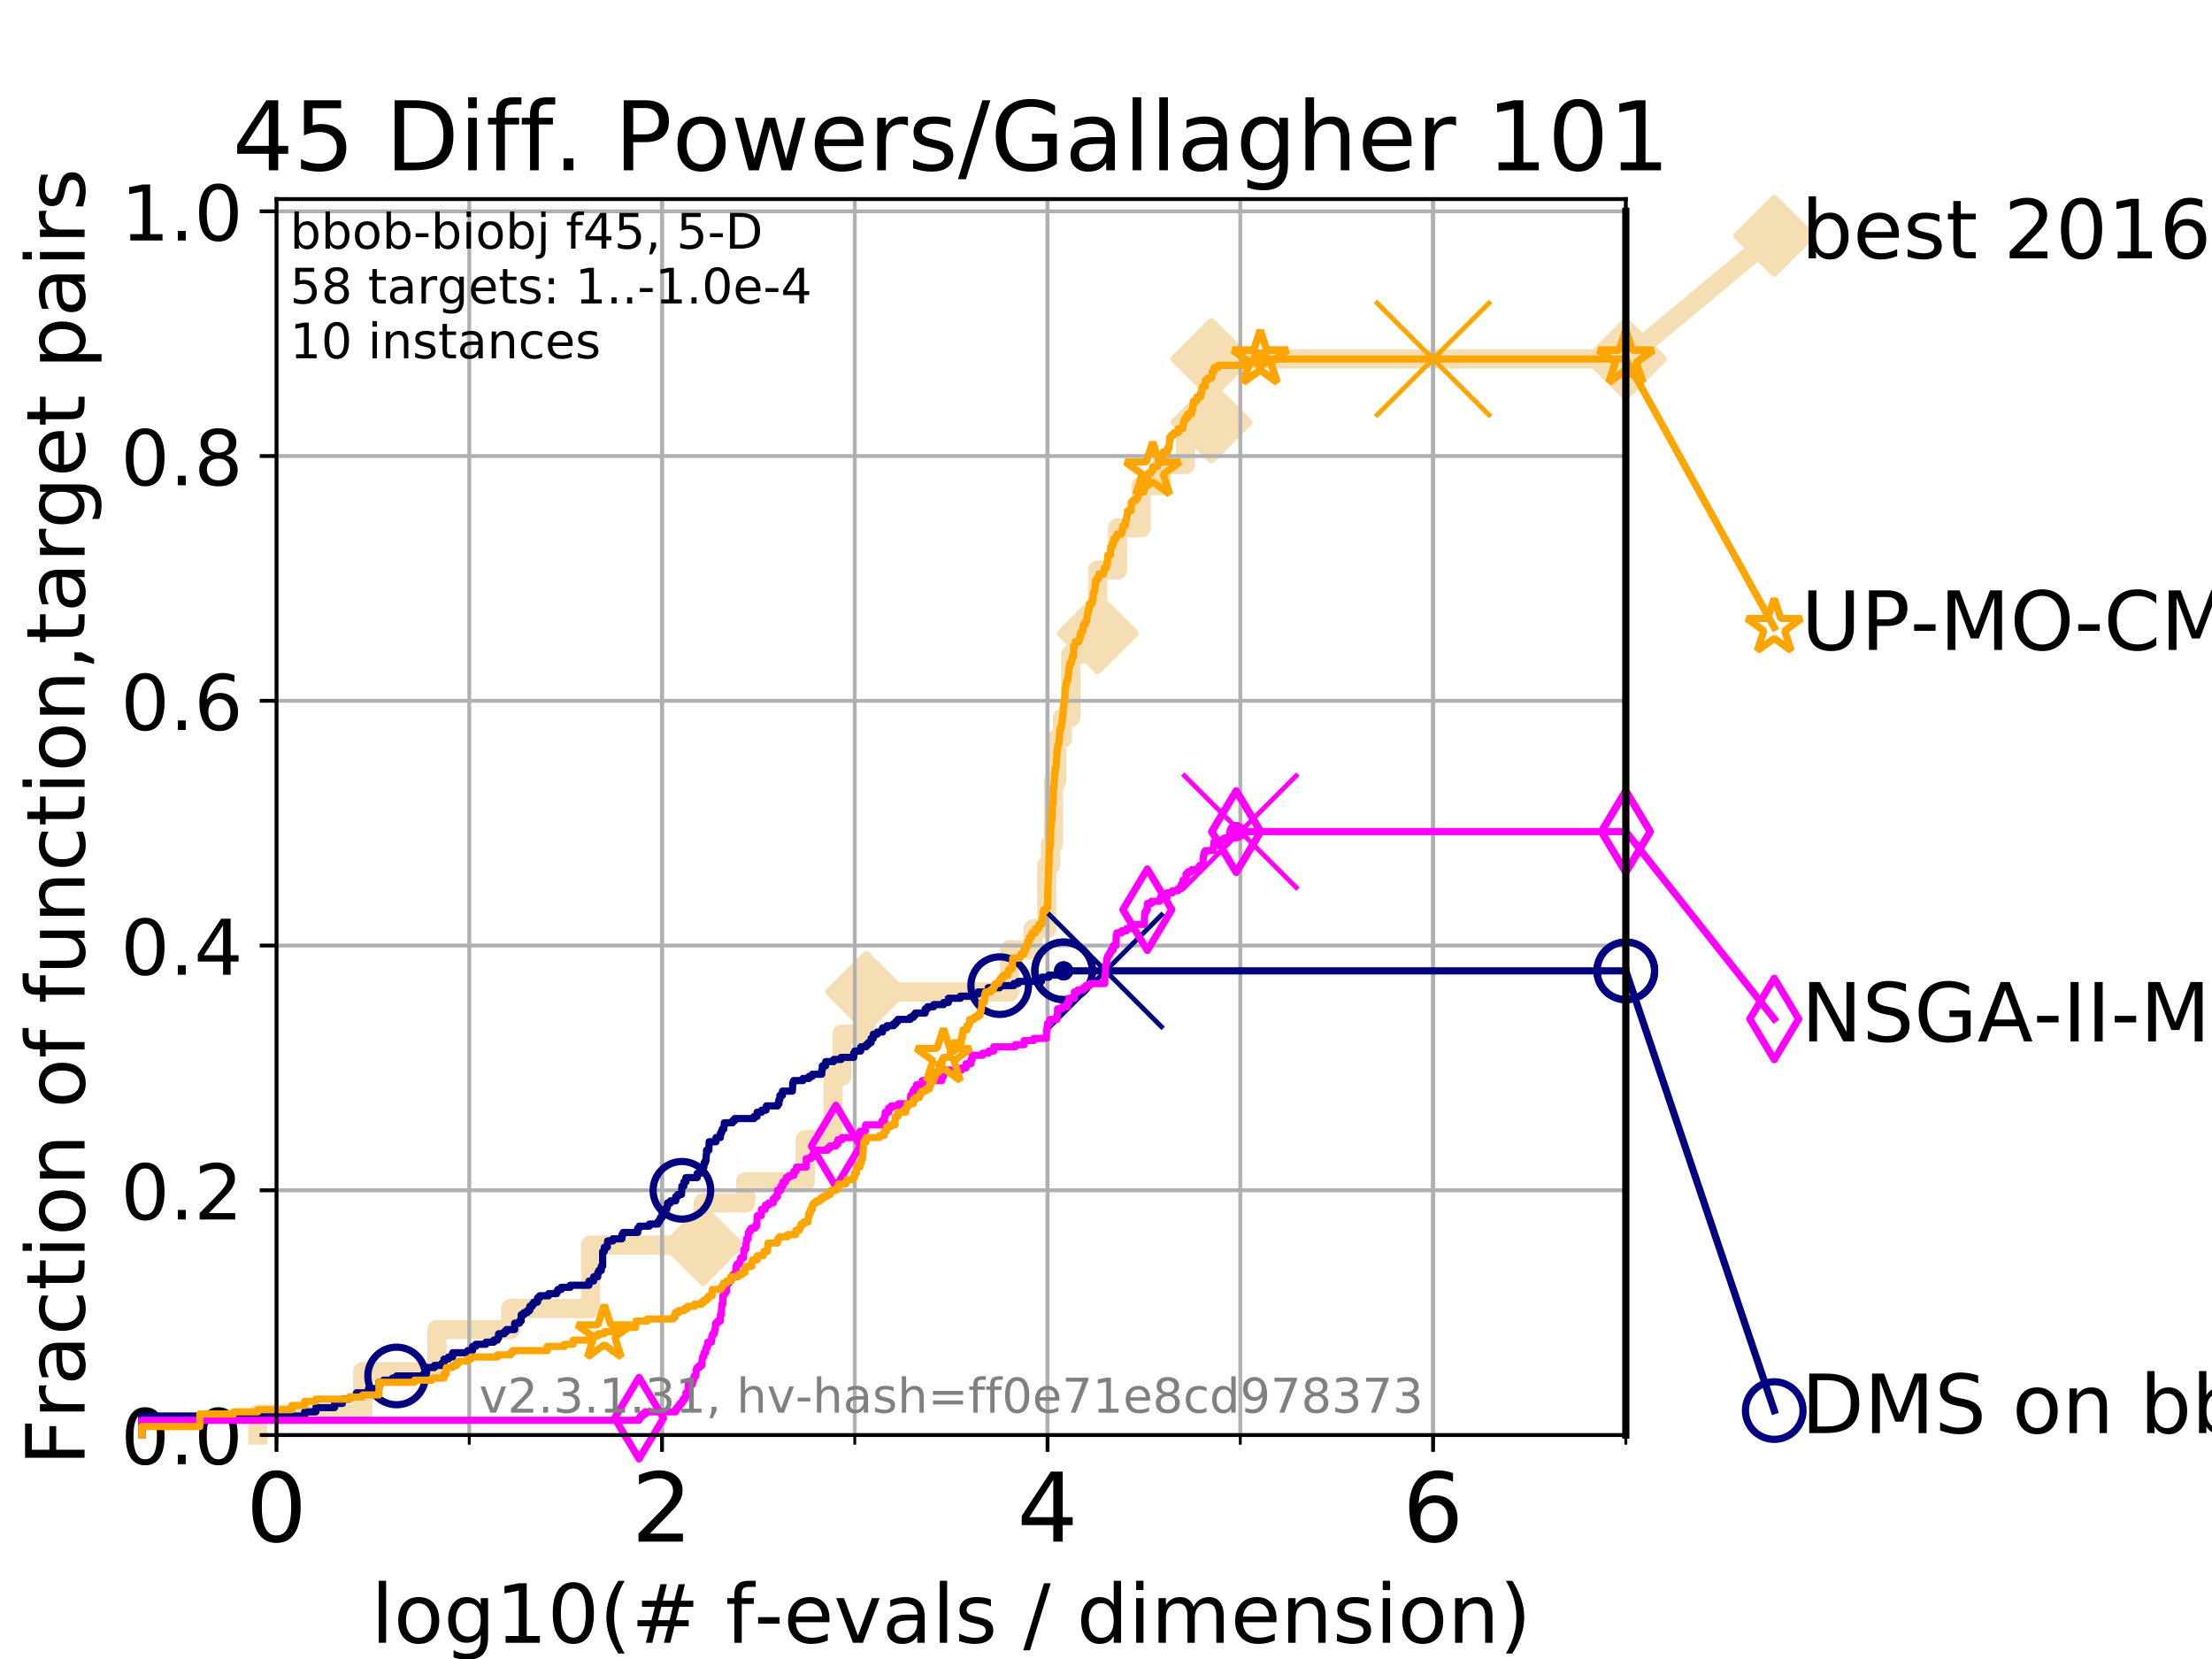 <?xml version="1.0" encoding="utf-8" standalone="no"?>
<!DOCTYPE svg PUBLIC "-//W3C//DTD SVG 1.1//EN"
  "http://www.w3.org/Graphics/SVG/1.1/DTD/svg11.dtd">
<!-- Created with matplotlib (https://matplotlib.org/) -->
<svg height="345.6pt" version="1.1" viewBox="0 0 460.8 345.6" width="460.8pt" xmlns="http://www.w3.org/2000/svg" xmlns:xlink="http://www.w3.org/1999/xlink">
 <defs>
  <style type="text/css">
*{stroke-linecap:butt;stroke-linejoin:round;}
  </style>
 </defs>
 <g id="figure_1">
  <g id="patch_1">
   <path d="M 0 345.6 
L 460.8 345.6 
L 460.8 0 
L 0 0 
z
" style="fill:#ffffff;"/>
  </g>
  <g id="axes_1">
   <g id="patch_2">
    <path d="M 57.6 298.944 
L 338.688 298.944 
L 338.688 41.472 
L 57.6 41.472 
z
" style="fill:#ffffff;"/>
   </g>
   <g id="line2d_1">
    <path d="M 53.709 298.944 
L 53.709 294.549 
L 75.556 294.549 
L 75.556 285.758 
L 91.03 285.758 
L 91.03 276.968 
L 106.383 276.968 
L 106.383 272.573 
L 123.03 272.573 
L 123.03 259.387 
L 146.453 259.387 
L 146.453 250.597 
L 155.323 250.597 
L 155.323 246.201 
L 167.754 246.201 
L 167.754 237.411 
L 173.554 237.411 
L 173.554 224.225 
L 175.408 224.225 
L 175.408 215.435 
L 180.443 215.435 
L 180.443 206.644 
L 210.296 206.644 
L 210.296 197.854 
L 215.204 197.854 
L 215.204 193.459 
L 218.07 193.459 
L 218.07 180.273 
L 218.845 180.273 
L 218.845 175.878 
L 219.451 175.878 
L 219.451 162.692 
L 220.151 162.692 
L 220.151 153.902 
L 221.332 153.902 
L 221.332 149.507 
L 223.054 149.507 
L 223.054 136.321 
L 225.311 136.321 
L 225.311 131.926 
L 228.682 131.926 
L 228.682 118.74 
L 232.813 118.74 
L 232.813 109.95 
L 237.731 109.95 
L 237.731 101.159 
L 241.965 101.159 
L 241.965 96.764 
L 246.954 96.764 
L 246.954 87.973 
L 252.361 87.973 
L 252.361 74.788 
L 338.688 74.788 
" style="fill:none;stroke:#f5deb3;stroke-linecap:square;stroke-width:4;"/>
   </g>
   <g id="line2d_2">
    <defs>
     <path d="M 0 7.778 
L 7.778 0 
L 0 -7.778 
L -7.778 0 
z
" id="m5716c4365e" style="stroke:#f5deb3;stroke-linejoin:miter;stroke-width:1.5;"/>
    </defs>
    <g>
     <use style="fill:#f5deb3;stroke:#f5deb3;stroke-linejoin:miter;stroke-width:1.5;" x="146.453" xlink:href="#m5716c4365e" y="259.387"/>
     <use style="fill:#f5deb3;stroke:#f5deb3;stroke-linejoin:miter;stroke-width:1.5;" x="180.443" xlink:href="#m5716c4365e" y="206.644"/>
     <use style="fill:#f5deb3;stroke:#f5deb3;stroke-linejoin:miter;stroke-width:1.5;" x="228.682" xlink:href="#m5716c4365e" y="131.926"/>
     <use style="fill:#f5deb3;stroke:#f5deb3;stroke-linejoin:miter;stroke-width:1.5;" x="252.361" xlink:href="#m5716c4365e" y="87.973"/>
     <use style="fill:#f5deb3;stroke:#f5deb3;stroke-linejoin:miter;stroke-width:1.5;" x="252.361" xlink:href="#m5716c4365e" y="74.788"/>
     <use style="fill:#f5deb3;stroke:#f5deb3;stroke-linejoin:miter;stroke-width:1.5;" x="338.688" xlink:href="#m5716c4365e" y="74.788"/>
    </g>
   </g>
   <g id="line2d_3">
    <path style="fill:none;stroke:#f5deb3;stroke-linecap:square;stroke-width:4;"/>
    <g/>
   </g>
   <g id="line2d_4">
    <path d="M 338.688 74.788 
L 369.608 49.12 
" style="fill:none;stroke:#f5deb3;stroke-linecap:square;stroke-width:4;"/>
    <g>
     <use style="fill:#f5deb3;stroke:#f5deb3;stroke-linejoin:miter;stroke-width:1.5;" x="338.688" xlink:href="#m5716c4365e" y="74.788"/>
     <use style="fill:#f5deb3;stroke:#f5deb3;stroke-linejoin:miter;stroke-width:1.5;" x="369.608" xlink:href="#m5716c4365e" y="49.12"/>
    </g>
   </g>
   <g id="matplotlib.axis_1">
    <g id="xtick_1">
     <g id="line2d_5">
      <path clip-path="url(#pfeb531099e)" d="M 57.6 298.944 
L 57.6 41.472 
" style="fill:none;stroke:#b0b0b0;stroke-linecap:square;stroke-width:0.8;"/>
     </g>
     <g id="line2d_6">
      <defs>
       <path d="M 0 0 
L 0 3.5 
" id="m7b6aa8bde6" style="stroke:#000000;stroke-width:0.8;"/>
      </defs>
      <g>
       <use style="stroke:#000000;stroke-width:0.8;" x="57.6" xlink:href="#m7b6aa8bde6" y="298.944"/>
      </g>
     </g>
     <g id="text_1">
      <!-- 0 -->
      <defs>
       <path d="M 31.781 66.406 
Q 24.172 66.406 20.328 58.906 
Q 16.5 51.422 16.5 36.375 
Q 16.5 21.391 20.328 13.891 
Q 24.172 6.391 31.781 6.391 
Q 39.453 6.391 43.281 13.891 
Q 47.125 21.391 47.125 36.375 
Q 47.125 51.422 43.281 58.906 
Q 39.453 66.406 31.781 66.406 
z
M 31.781 74.219 
Q 44.047 74.219 50.516 64.516 
Q 56.984 54.828 56.984 36.375 
Q 56.984 17.969 50.516 8.266 
Q 44.047 -1.422 31.781 -1.422 
Q 19.531 -1.422 13.062 8.266 
Q 6.594 17.969 6.594 36.375 
Q 6.594 54.828 13.062 64.516 
Q 19.531 74.219 31.781 74.219 
z
" id="DejaVuSans-48"/>
      </defs>
      <g transform="translate(51.237 321.141)scale(0.2 -0.2)">
       <use xlink:href="#DejaVuSans-48"/>
      </g>
     </g>
    </g>
    <g id="xtick_2">
     <g id="line2d_7">
      <path clip-path="url(#pfeb531099e)" d="M 137.911 298.944 
L 137.911 41.472 
" style="fill:none;stroke:#b0b0b0;stroke-linecap:square;stroke-width:0.8;"/>
     </g>
     <g id="line2d_8">
      <g>
       <use style="stroke:#000000;stroke-width:0.8;" x="137.911" xlink:href="#m7b6aa8bde6" y="298.944"/>
      </g>
     </g>
     <g id="text_2">
      <!-- 2 -->
      <defs>
       <path d="M 19.188 8.297 
L 53.609 8.297 
L 53.609 0 
L 7.328 0 
L 7.328 8.297 
Q 12.938 14.109 22.625 23.891 
Q 32.328 33.688 34.812 36.531 
Q 39.547 41.844 41.422 45.531 
Q 43.312 49.219 43.312 52.781 
Q 43.312 58.594 39.234 62.25 
Q 35.156 65.922 28.609 65.922 
Q 23.969 65.922 18.812 64.312 
Q 13.672 62.703 7.812 59.422 
L 7.812 69.391 
Q 13.766 71.781 18.938 73 
Q 24.125 74.219 28.422 74.219 
Q 39.75 74.219 46.484 68.547 
Q 53.219 62.891 53.219 53.422 
Q 53.219 48.922 51.531 44.891 
Q 49.859 40.875 45.406 35.406 
Q 44.188 33.984 37.641 27.219 
Q 31.109 20.453 19.188 8.297 
z
" id="DejaVuSans-50"/>
      </defs>
      <g transform="translate(131.548 321.141)scale(0.2 -0.2)">
       <use xlink:href="#DejaVuSans-50"/>
      </g>
     </g>
    </g>
    <g id="xtick_3">
     <g id="line2d_9">
      <path clip-path="url(#pfeb531099e)" d="M 218.222 298.944 
L 218.222 41.472 
" style="fill:none;stroke:#b0b0b0;stroke-linecap:square;stroke-width:0.8;"/>
     </g>
     <g id="line2d_10">
      <g>
       <use style="stroke:#000000;stroke-width:0.8;" x="218.222" xlink:href="#m7b6aa8bde6" y="298.944"/>
      </g>
     </g>
     <g id="text_3">
      <!-- 4 -->
      <defs>
       <path d="M 37.797 64.312 
L 12.891 25.391 
L 37.797 25.391 
z
M 35.203 72.906 
L 47.609 72.906 
L 47.609 25.391 
L 58.016 25.391 
L 58.016 17.188 
L 47.609 17.188 
L 47.609 0 
L 37.797 0 
L 37.797 17.188 
L 4.891 17.188 
L 4.891 26.703 
z
" id="DejaVuSans-52"/>
      </defs>
      <g transform="translate(211.859 321.141)scale(0.2 -0.2)">
       <use xlink:href="#DejaVuSans-52"/>
      </g>
     </g>
    </g>
    <g id="xtick_4">
     <g id="line2d_11">
      <path clip-path="url(#pfeb531099e)" d="M 298.533 298.944 
L 298.533 41.472 
" style="fill:none;stroke:#b0b0b0;stroke-linecap:square;stroke-width:0.8;"/>
     </g>
     <g id="line2d_12">
      <g>
       <use style="stroke:#000000;stroke-width:0.8;" x="298.533" xlink:href="#m7b6aa8bde6" y="298.944"/>
      </g>
     </g>
     <g id="text_4">
      <!-- 6 -->
      <defs>
       <path d="M 33.016 40.375 
Q 26.375 40.375 22.484 35.828 
Q 18.609 31.297 18.609 23.391 
Q 18.609 15.531 22.484 10.953 
Q 26.375 6.391 33.016 6.391 
Q 39.656 6.391 43.531 10.953 
Q 47.406 15.531 47.406 23.391 
Q 47.406 31.297 43.531 35.828 
Q 39.656 40.375 33.016 40.375 
z
M 52.594 71.297 
L 52.594 62.312 
Q 48.875 64.062 45.094 64.984 
Q 41.312 65.922 37.594 65.922 
Q 27.828 65.922 22.672 59.328 
Q 17.531 52.734 16.797 39.406 
Q 19.672 43.656 24.016 45.922 
Q 28.375 48.188 33.594 48.188 
Q 44.578 48.188 50.953 41.516 
Q 57.328 34.859 57.328 23.391 
Q 57.328 12.156 50.688 5.359 
Q 44.047 -1.422 33.016 -1.422 
Q 20.359 -1.422 13.672 8.266 
Q 6.984 17.969 6.984 36.375 
Q 6.984 53.656 15.188 63.938 
Q 23.391 74.219 37.203 74.219 
Q 40.922 74.219 44.703 73.484 
Q 48.484 72.75 52.594 71.297 
z
" id="DejaVuSans-54"/>
      </defs>
      <g transform="translate(292.17 321.141)scale(0.2 -0.2)">
       <use xlink:href="#DejaVuSans-54"/>
      </g>
     </g>
    </g>
    <g id="xtick_5">
     <g id="line2d_13">
      <path clip-path="url(#pfeb531099e)" d="M 57.6 298.944 
L 57.6 41.472 
" style="fill:none;stroke:#b0b0b0;stroke-linecap:square;stroke-width:0.8;"/>
     </g>
     <g id="line2d_14">
      <defs>
       <path d="M 0 0 
L 0 2 
" id="m8e26c0b0b5" style="stroke:#000000;stroke-width:0.6;"/>
      </defs>
      <g>
       <use style="stroke:#000000;stroke-width:0.6;" x="57.6" xlink:href="#m8e26c0b0b5" y="298.944"/>
      </g>
     </g>
    </g>
    <g id="xtick_6">
     <g id="line2d_15">
      <path clip-path="url(#pfeb531099e)" d="M 97.755 298.944 
L 97.755 41.472 
" style="fill:none;stroke:#b0b0b0;stroke-linecap:square;stroke-width:0.8;"/>
     </g>
     <g id="line2d_16">
      <g>
       <use style="stroke:#000000;stroke-width:0.6;" x="97.755" xlink:href="#m8e26c0b0b5" y="298.944"/>
      </g>
     </g>
    </g>
    <g id="xtick_7">
     <g id="line2d_17">
      <path clip-path="url(#pfeb531099e)" d="M 137.911 298.944 
L 137.911 41.472 
" style="fill:none;stroke:#b0b0b0;stroke-linecap:square;stroke-width:0.8;"/>
     </g>
     <g id="line2d_18">
      <g>
       <use style="stroke:#000000;stroke-width:0.6;" x="137.911" xlink:href="#m8e26c0b0b5" y="298.944"/>
      </g>
     </g>
    </g>
    <g id="xtick_8">
     <g id="line2d_19">
      <path clip-path="url(#pfeb531099e)" d="M 178.066 298.944 
L 178.066 41.472 
" style="fill:none;stroke:#b0b0b0;stroke-linecap:square;stroke-width:0.8;"/>
     </g>
     <g id="line2d_20">
      <g>
       <use style="stroke:#000000;stroke-width:0.6;" x="178.066" xlink:href="#m8e26c0b0b5" y="298.944"/>
      </g>
     </g>
    </g>
    <g id="xtick_9">
     <g id="line2d_21">
      <path clip-path="url(#pfeb531099e)" d="M 218.222 298.944 
L 218.222 41.472 
" style="fill:none;stroke:#b0b0b0;stroke-linecap:square;stroke-width:0.8;"/>
     </g>
     <g id="line2d_22">
      <g>
       <use style="stroke:#000000;stroke-width:0.6;" x="218.222" xlink:href="#m8e26c0b0b5" y="298.944"/>
      </g>
     </g>
    </g>
    <g id="xtick_10">
     <g id="line2d_23">
      <path clip-path="url(#pfeb531099e)" d="M 258.377 298.944 
L 258.377 41.472 
" style="fill:none;stroke:#b0b0b0;stroke-linecap:square;stroke-width:0.8;"/>
     </g>
     <g id="line2d_24">
      <g>
       <use style="stroke:#000000;stroke-width:0.6;" x="258.377" xlink:href="#m8e26c0b0b5" y="298.944"/>
      </g>
     </g>
    </g>
    <g id="xtick_11">
     <g id="line2d_25">
      <path clip-path="url(#pfeb531099e)" d="M 298.533 298.944 
L 298.533 41.472 
" style="fill:none;stroke:#b0b0b0;stroke-linecap:square;stroke-width:0.8;"/>
     </g>
     <g id="line2d_26">
      <g>
       <use style="stroke:#000000;stroke-width:0.6;" x="298.533" xlink:href="#m8e26c0b0b5" y="298.944"/>
      </g>
     </g>
    </g>
    <g id="xtick_12">
     <g id="line2d_27">
      <path clip-path="url(#pfeb531099e)" d="M 338.688 298.944 
L 338.688 41.472 
" style="fill:none;stroke:#b0b0b0;stroke-linecap:square;stroke-width:0.8;"/>
     </g>
     <g id="line2d_28">
      <g>
       <use style="stroke:#000000;stroke-width:0.6;" x="338.688" xlink:href="#m8e26c0b0b5" y="298.944"/>
      </g>
     </g>
    </g>
    <g id="text_5">
     <!-- log10(# f-evals / dimension) -->
     <defs>
      <path d="M 9.422 75.984 
L 18.406 75.984 
L 18.406 0 
L 9.422 0 
z
" id="DejaVuSans-108"/>
      <path d="M 30.609 48.391 
Q 23.391 48.391 19.188 42.75 
Q 14.984 37.109 14.984 27.297 
Q 14.984 17.484 19.156 11.844 
Q 23.344 6.203 30.609 6.203 
Q 37.797 6.203 41.984 11.859 
Q 46.188 17.531 46.188 27.297 
Q 46.188 37.016 41.984 42.703 
Q 37.797 48.391 30.609 48.391 
z
M 30.609 56 
Q 42.328 56 49.016 48.375 
Q 55.719 40.766 55.719 27.297 
Q 55.719 13.875 49.016 6.219 
Q 42.328 -1.422 30.609 -1.422 
Q 18.844 -1.422 12.172 6.219 
Q 5.516 13.875 5.516 27.297 
Q 5.516 40.766 12.172 48.375 
Q 18.844 56 30.609 56 
z
" id="DejaVuSans-111"/>
      <path d="M 45.406 27.984 
Q 45.406 37.75 41.375 43.109 
Q 37.359 48.484 30.078 48.484 
Q 22.859 48.484 18.828 43.109 
Q 14.797 37.75 14.797 27.984 
Q 14.797 18.266 18.828 12.891 
Q 22.859 7.516 30.078 7.516 
Q 37.359 7.516 41.375 12.891 
Q 45.406 18.266 45.406 27.984 
z
M 54.391 6.781 
Q 54.391 -7.172 48.188 -13.984 
Q 42 -20.797 29.203 -20.797 
Q 24.469 -20.797 20.266 -20.094 
Q 16.062 -19.391 12.109 -17.922 
L 12.109 -9.188 
Q 16.062 -11.328 19.922 -12.344 
Q 23.781 -13.375 27.781 -13.375 
Q 36.625 -13.375 41.016 -8.766 
Q 45.406 -4.156 45.406 5.172 
L 45.406 9.625 
Q 42.625 4.781 38.281 2.391 
Q 33.938 0 27.875 0 
Q 17.828 0 11.672 7.656 
Q 5.516 15.328 5.516 27.984 
Q 5.516 40.672 11.672 48.328 
Q 17.828 56 27.875 56 
Q 33.938 56 38.281 53.609 
Q 42.625 51.219 45.406 46.391 
L 45.406 54.688 
L 54.391 54.688 
z
" id="DejaVuSans-103"/>
      <path d="M 12.406 8.297 
L 28.516 8.297 
L 28.516 63.922 
L 10.984 60.406 
L 10.984 69.391 
L 28.422 72.906 
L 38.281 72.906 
L 38.281 8.297 
L 54.391 8.297 
L 54.391 0 
L 12.406 0 
z
" id="DejaVuSans-49"/>
      <path d="M 31 75.875 
Q 24.469 64.656 21.281 53.656 
Q 18.109 42.672 18.109 31.391 
Q 18.109 20.125 21.312 9.062 
Q 24.516 -2 31 -13.188 
L 23.188 -13.188 
Q 15.875 -1.703 12.234 9.375 
Q 8.594 20.453 8.594 31.391 
Q 8.594 42.281 12.203 53.312 
Q 15.828 64.359 23.188 75.875 
z
" id="DejaVuSans-40"/>
      <path d="M 51.125 44 
L 36.922 44 
L 32.812 27.688 
L 47.125 27.688 
z
M 43.797 71.781 
L 38.719 51.516 
L 52.984 51.516 
L 58.109 71.781 
L 65.922 71.781 
L 60.891 51.516 
L 76.125 51.516 
L 76.125 44 
L 58.984 44 
L 54.984 27.688 
L 70.516 27.688 
L 70.516 20.219 
L 53.078 20.219 
L 48 0 
L 40.188 0 
L 45.219 20.219 
L 30.906 20.219 
L 25.875 0 
L 18.016 0 
L 23.094 20.219 
L 7.719 20.219 
L 7.719 27.688 
L 24.906 27.688 
L 29 44 
L 13.281 44 
L 13.281 51.516 
L 30.906 51.516 
L 35.891 71.781 
z
" id="DejaVuSans-35"/>
      <path id="DejaVuSans-32"/>
      <path d="M 37.109 75.984 
L 37.109 68.5 
L 28.516 68.5 
Q 23.688 68.5 21.797 66.547 
Q 19.922 64.594 19.922 59.516 
L 19.922 54.688 
L 34.719 54.688 
L 34.719 47.703 
L 19.922 47.703 
L 19.922 0 
L 10.891 0 
L 10.891 47.703 
L 2.297 47.703 
L 2.297 54.688 
L 10.891 54.688 
L 10.891 58.5 
Q 10.891 67.625 15.141 71.797 
Q 19.391 75.984 28.609 75.984 
z
" id="DejaVuSans-102"/>
      <path d="M 4.891 31.391 
L 31.203 31.391 
L 31.203 23.391 
L 4.891 23.391 
z
" id="DejaVuSans-45"/>
      <path d="M 56.203 29.594 
L 56.203 25.203 
L 14.891 25.203 
Q 15.484 15.922 20.484 11.062 
Q 25.484 6.203 34.422 6.203 
Q 39.594 6.203 44.453 7.469 
Q 49.312 8.734 54.109 11.281 
L 54.109 2.781 
Q 49.266 0.734 44.188 -0.344 
Q 39.109 -1.422 33.891 -1.422 
Q 20.797 -1.422 13.156 6.188 
Q 5.516 13.812 5.516 26.812 
Q 5.516 40.234 12.766 48.109 
Q 20.016 56 32.328 56 
Q 43.359 56 49.781 48.891 
Q 56.203 41.797 56.203 29.594 
z
M 47.219 32.234 
Q 47.125 39.594 43.094 43.984 
Q 39.062 48.391 32.422 48.391 
Q 24.906 48.391 20.391 44.141 
Q 15.875 39.891 15.188 32.172 
z
" id="DejaVuSans-101"/>
      <path d="M 2.984 54.688 
L 12.5 54.688 
L 29.594 8.797 
L 46.688 54.688 
L 56.203 54.688 
L 35.688 0 
L 23.484 0 
z
" id="DejaVuSans-118"/>
      <path d="M 34.281 27.484 
Q 23.391 27.484 19.188 25 
Q 14.984 22.516 14.984 16.5 
Q 14.984 11.719 18.141 8.906 
Q 21.297 6.109 26.703 6.109 
Q 34.188 6.109 38.703 11.406 
Q 43.219 16.703 43.219 25.484 
L 43.219 27.484 
z
M 52.203 31.203 
L 52.203 0 
L 43.219 0 
L 43.219 8.297 
Q 40.141 3.328 35.547 0.953 
Q 30.953 -1.422 24.312 -1.422 
Q 15.922 -1.422 10.953 3.297 
Q 6 8.016 6 15.922 
Q 6 25.141 12.172 29.828 
Q 18.359 34.516 30.609 34.516 
L 43.219 34.516 
L 43.219 35.406 
Q 43.219 41.609 39.141 45 
Q 35.062 48.391 27.688 48.391 
Q 23 48.391 18.547 47.266 
Q 14.109 46.141 10.016 43.891 
L 10.016 52.203 
Q 14.938 54.109 19.578 55.047 
Q 24.219 56 28.609 56 
Q 40.484 56 46.344 49.844 
Q 52.203 43.703 52.203 31.203 
z
" id="DejaVuSans-97"/>
      <path d="M 44.281 53.078 
L 44.281 44.578 
Q 40.484 46.531 36.375 47.5 
Q 32.281 48.484 27.875 48.484 
Q 21.188 48.484 17.844 46.438 
Q 14.5 44.391 14.5 40.281 
Q 14.5 37.156 16.891 35.375 
Q 19.281 33.594 26.516 31.984 
L 29.594 31.297 
Q 39.156 29.25 43.188 25.516 
Q 47.219 21.781 47.219 15.094 
Q 47.219 7.469 41.188 3.016 
Q 35.156 -1.422 24.609 -1.422 
Q 20.219 -1.422 15.453 -0.562 
Q 10.688 0.297 5.422 2 
L 5.422 11.281 
Q 10.406 8.688 15.234 7.391 
Q 20.062 6.109 24.812 6.109 
Q 31.156 6.109 34.562 8.281 
Q 37.984 10.453 37.984 14.406 
Q 37.984 18.062 35.516 20.016 
Q 33.062 21.969 24.703 23.781 
L 21.578 24.516 
Q 13.234 26.266 9.516 29.906 
Q 5.812 33.547 5.812 39.891 
Q 5.812 47.609 11.281 51.797 
Q 16.75 56 26.812 56 
Q 31.781 56 36.172 55.266 
Q 40.578 54.547 44.281 53.078 
z
" id="DejaVuSans-115"/>
      <path d="M 25.391 72.906 
L 33.688 72.906 
L 8.297 -9.281 
L 0 -9.281 
z
" id="DejaVuSans-47"/>
      <path d="M 45.406 46.391 
L 45.406 75.984 
L 54.391 75.984 
L 54.391 0 
L 45.406 0 
L 45.406 8.203 
Q 42.578 3.328 38.25 0.953 
Q 33.938 -1.422 27.875 -1.422 
Q 17.969 -1.422 11.734 6.484 
Q 5.516 14.406 5.516 27.297 
Q 5.516 40.188 11.734 48.094 
Q 17.969 56 27.875 56 
Q 33.938 56 38.25 53.625 
Q 42.578 51.266 45.406 46.391 
z
M 14.797 27.297 
Q 14.797 17.391 18.875 11.75 
Q 22.953 6.109 30.078 6.109 
Q 37.203 6.109 41.297 11.75 
Q 45.406 17.391 45.406 27.297 
Q 45.406 37.203 41.297 42.844 
Q 37.203 48.484 30.078 48.484 
Q 22.953 48.484 18.875 42.844 
Q 14.797 37.203 14.797 27.297 
z
" id="DejaVuSans-100"/>
      <path d="M 9.422 54.688 
L 18.406 54.688 
L 18.406 0 
L 9.422 0 
z
M 9.422 75.984 
L 18.406 75.984 
L 18.406 64.594 
L 9.422 64.594 
z
" id="DejaVuSans-105"/>
      <path d="M 52 44.188 
Q 55.375 50.25 60.062 53.125 
Q 64.75 56 71.094 56 
Q 79.641 56 84.281 50.016 
Q 88.922 44.047 88.922 33.016 
L 88.922 0 
L 79.891 0 
L 79.891 32.719 
Q 79.891 40.578 77.094 44.375 
Q 74.312 48.188 68.609 48.188 
Q 61.625 48.188 57.562 43.547 
Q 53.516 38.922 53.516 30.906 
L 53.516 0 
L 44.484 0 
L 44.484 32.719 
Q 44.484 40.625 41.703 44.406 
Q 38.922 48.188 33.109 48.188 
Q 26.219 48.188 22.156 43.531 
Q 18.109 38.875 18.109 30.906 
L 18.109 0 
L 9.078 0 
L 9.078 54.688 
L 18.109 54.688 
L 18.109 46.188 
Q 21.188 51.219 25.484 53.609 
Q 29.781 56 35.688 56 
Q 41.656 56 45.828 52.969 
Q 50 49.953 52 44.188 
z
" id="DejaVuSans-109"/>
      <path d="M 54.891 33.016 
L 54.891 0 
L 45.906 0 
L 45.906 32.719 
Q 45.906 40.484 42.875 44.328 
Q 39.844 48.188 33.797 48.188 
Q 26.516 48.188 22.312 43.547 
Q 18.109 38.922 18.109 30.906 
L 18.109 0 
L 9.078 0 
L 9.078 54.688 
L 18.109 54.688 
L 18.109 46.188 
Q 21.344 51.125 25.703 53.562 
Q 30.078 56 35.797 56 
Q 45.219 56 50.047 50.172 
Q 54.891 44.344 54.891 33.016 
z
" id="DejaVuSans-110"/>
      <path d="M 8.016 75.875 
L 15.828 75.875 
Q 23.141 64.359 26.781 53.312 
Q 30.422 42.281 30.422 31.391 
Q 30.422 20.453 26.781 9.375 
Q 23.141 -1.703 15.828 -13.188 
L 8.016 -13.188 
Q 14.5 -2 17.703 9.062 
Q 20.906 20.125 20.906 31.391 
Q 20.906 42.672 17.703 53.656 
Q 14.5 64.656 8.016 75.875 
z
" id="DejaVuSans-41"/>
     </defs>
     <g transform="translate(77.303 342.218)scale(0.17 -0.17)">
      <use xlink:href="#DejaVuSans-108"/>
      <use x="27.783" xlink:href="#DejaVuSans-111"/>
      <use x="88.965" xlink:href="#DejaVuSans-103"/>
      <use x="152.441" xlink:href="#DejaVuSans-49"/>
      <use x="216.064" xlink:href="#DejaVuSans-48"/>
      <use x="279.688" xlink:href="#DejaVuSans-40"/>
      <use x="318.701" xlink:href="#DejaVuSans-35"/>
      <use x="402.49" xlink:href="#DejaVuSans-32"/>
      <use x="434.277" xlink:href="#DejaVuSans-102"/>
      <use x="469.404" xlink:href="#DejaVuSans-45"/>
      <use x="505.488" xlink:href="#DejaVuSans-101"/>
      <use x="567.012" xlink:href="#DejaVuSans-118"/>
      <use x="626.191" xlink:href="#DejaVuSans-97"/>
      <use x="687.471" xlink:href="#DejaVuSans-108"/>
      <use x="715.254" xlink:href="#DejaVuSans-115"/>
      <use x="767.354" xlink:href="#DejaVuSans-32"/>
      <use x="799.141" xlink:href="#DejaVuSans-47"/>
      <use x="832.832" xlink:href="#DejaVuSans-32"/>
      <use x="864.619" xlink:href="#DejaVuSans-100"/>
      <use x="928.096" xlink:href="#DejaVuSans-105"/>
      <use x="955.879" xlink:href="#DejaVuSans-109"/>
      <use x="1053.291" xlink:href="#DejaVuSans-101"/>
      <use x="1114.814" xlink:href="#DejaVuSans-110"/>
      <use x="1178.193" xlink:href="#DejaVuSans-115"/>
      <use x="1230.293" xlink:href="#DejaVuSans-105"/>
      <use x="1258.076" xlink:href="#DejaVuSans-111"/>
      <use x="1319.258" xlink:href="#DejaVuSans-110"/>
      <use x="1382.637" xlink:href="#DejaVuSans-41"/>
     </g>
    </g>
   </g>
   <g id="matplotlib.axis_2">
    <g id="ytick_1">
     <g id="line2d_29">
      <path clip-path="url(#pfeb531099e)" d="M 57.6 298.944 
L 338.688 298.944 
" style="fill:none;stroke:#b0b0b0;stroke-linecap:square;stroke-width:0.8;"/>
     </g>
     <g id="line2d_30">
      <defs>
       <path d="M 0 0 
L -3.5 0 
" id="mf4b0c48e3a" style="stroke:#000000;stroke-width:0.8;"/>
      </defs>
      <g>
       <use style="stroke:#000000;stroke-width:0.8;" x="57.6" xlink:href="#mf4b0c48e3a" y="298.944"/>
      </g>
     </g>
     <g id="text_6">
      <!-- 0.0 -->
      <defs>
       <path d="M 10.688 12.406 
L 21 12.406 
L 21 0 
L 10.688 0 
z
" id="DejaVuSans-46"/>
      </defs>
      <g transform="translate(25.155 305.023)scale(0.16 -0.16)">
       <use xlink:href="#DejaVuSans-48"/>
       <use x="63.623" xlink:href="#DejaVuSans-46"/>
       <use x="95.41" xlink:href="#DejaVuSans-48"/>
      </g>
     </g>
    </g>
    <g id="ytick_2">
     <g id="line2d_31">
      <path clip-path="url(#pfeb531099e)" d="M 57.6 247.959 
L 338.688 247.959 
" style="fill:none;stroke:#b0b0b0;stroke-linecap:square;stroke-width:0.8;"/>
     </g>
     <g id="line2d_32">
      <g>
       <use style="stroke:#000000;stroke-width:0.8;" x="57.6" xlink:href="#mf4b0c48e3a" y="247.959"/>
      </g>
     </g>
     <g id="text_7">
      <!-- 0.2 -->
      <g transform="translate(25.155 254.038)scale(0.16 -0.16)">
       <use xlink:href="#DejaVuSans-48"/>
       <use x="63.623" xlink:href="#DejaVuSans-46"/>
       <use x="95.41" xlink:href="#DejaVuSans-50"/>
      </g>
     </g>
    </g>
    <g id="ytick_3">
     <g id="line2d_33">
      <path clip-path="url(#pfeb531099e)" d="M 57.6 196.975 
L 338.688 196.975 
" style="fill:none;stroke:#b0b0b0;stroke-linecap:square;stroke-width:0.8;"/>
     </g>
     <g id="line2d_34">
      <g>
       <use style="stroke:#000000;stroke-width:0.8;" x="57.6" xlink:href="#mf4b0c48e3a" y="196.975"/>
      </g>
     </g>
     <g id="text_8">
      <!-- 0.4 -->
      <g transform="translate(25.155 203.054)scale(0.16 -0.16)">
       <use xlink:href="#DejaVuSans-48"/>
       <use x="63.623" xlink:href="#DejaVuSans-46"/>
       <use x="95.41" xlink:href="#DejaVuSans-52"/>
      </g>
     </g>
    </g>
    <g id="ytick_4">
     <g id="line2d_35">
      <path clip-path="url(#pfeb531099e)" d="M 57.6 145.99 
L 338.688 145.99 
" style="fill:none;stroke:#b0b0b0;stroke-linecap:square;stroke-width:0.8;"/>
     </g>
     <g id="line2d_36">
      <g>
       <use style="stroke:#000000;stroke-width:0.8;" x="57.6" xlink:href="#mf4b0c48e3a" y="145.99"/>
      </g>
     </g>
     <g id="text_9">
      <!-- 0.6 -->
      <g transform="translate(25.155 152.069)scale(0.16 -0.16)">
       <use xlink:href="#DejaVuSans-48"/>
       <use x="63.623" xlink:href="#DejaVuSans-46"/>
       <use x="95.41" xlink:href="#DejaVuSans-54"/>
      </g>
     </g>
    </g>
    <g id="ytick_5">
     <g id="line2d_37">
      <path clip-path="url(#pfeb531099e)" d="M 57.6 95.006 
L 338.688 95.006 
" style="fill:none;stroke:#b0b0b0;stroke-linecap:square;stroke-width:0.8;"/>
     </g>
     <g id="line2d_38">
      <g>
       <use style="stroke:#000000;stroke-width:0.8;" x="57.6" xlink:href="#mf4b0c48e3a" y="95.006"/>
      </g>
     </g>
     <g id="text_10">
      <!-- 0.8 -->
      <defs>
       <path d="M 31.781 34.625 
Q 24.75 34.625 20.719 30.859 
Q 16.703 27.094 16.703 20.516 
Q 16.703 13.922 20.719 10.156 
Q 24.75 6.391 31.781 6.391 
Q 38.812 6.391 42.859 10.172 
Q 46.922 13.969 46.922 20.516 
Q 46.922 27.094 42.891 30.859 
Q 38.875 34.625 31.781 34.625 
z
M 21.922 38.812 
Q 15.578 40.375 12.031 44.719 
Q 8.5 49.078 8.5 55.328 
Q 8.5 64.062 14.719 69.141 
Q 20.953 74.219 31.781 74.219 
Q 42.672 74.219 48.875 69.141 
Q 55.078 64.062 55.078 55.328 
Q 55.078 49.078 51.531 44.719 
Q 48 40.375 41.703 38.812 
Q 48.828 37.156 52.797 32.312 
Q 56.781 27.484 56.781 20.516 
Q 56.781 9.906 50.312 4.234 
Q 43.844 -1.422 31.781 -1.422 
Q 19.734 -1.422 13.25 4.234 
Q 6.781 9.906 6.781 20.516 
Q 6.781 27.484 10.781 32.312 
Q 14.797 37.156 21.922 38.812 
z
M 18.312 54.391 
Q 18.312 48.734 21.844 45.562 
Q 25.391 42.391 31.781 42.391 
Q 38.141 42.391 41.719 45.562 
Q 45.312 48.734 45.312 54.391 
Q 45.312 60.062 41.719 63.234 
Q 38.141 66.406 31.781 66.406 
Q 25.391 66.406 21.844 63.234 
Q 18.312 60.062 18.312 54.391 
z
" id="DejaVuSans-56"/>
      </defs>
      <g transform="translate(25.155 101.085)scale(0.16 -0.16)">
       <use xlink:href="#DejaVuSans-48"/>
       <use x="63.623" xlink:href="#DejaVuSans-46"/>
       <use x="95.41" xlink:href="#DejaVuSans-56"/>
      </g>
     </g>
    </g>
    <g id="ytick_6">
     <g id="line2d_39">
      <path clip-path="url(#pfeb531099e)" d="M 57.6 44.021 
L 338.688 44.021 
" style="fill:none;stroke:#b0b0b0;stroke-linecap:square;stroke-width:0.8;"/>
     </g>
     <g id="line2d_40">
      <g>
       <use style="stroke:#000000;stroke-width:0.8;" x="57.6" xlink:href="#mf4b0c48e3a" y="44.021"/>
      </g>
     </g>
     <g id="text_11">
      <!-- 1.0 -->
      <g transform="translate(25.155 50.1)scale(0.16 -0.16)">
       <use xlink:href="#DejaVuSans-49"/>
       <use x="63.623" xlink:href="#DejaVuSans-46"/>
       <use x="95.41" xlink:href="#DejaVuSans-48"/>
      </g>
     </g>
    </g>
    <g id="text_12">
     <!-- Fraction of function,target pairs -->
     <defs>
      <path d="M 9.812 72.906 
L 51.703 72.906 
L 51.703 64.594 
L 19.672 64.594 
L 19.672 43.109 
L 48.578 43.109 
L 48.578 34.812 
L 19.672 34.812 
L 19.672 0 
L 9.812 0 
z
" id="DejaVuSans-70"/>
      <path d="M 41.109 46.297 
Q 39.594 47.172 37.812 47.578 
Q 36.031 48 33.891 48 
Q 26.266 48 22.188 43.047 
Q 18.109 38.094 18.109 28.812 
L 18.109 0 
L 9.078 0 
L 9.078 54.688 
L 18.109 54.688 
L 18.109 46.188 
Q 20.953 51.172 25.484 53.578 
Q 30.031 56 36.531 56 
Q 37.453 56 38.578 55.875 
Q 39.703 55.766 41.062 55.516 
z
" id="DejaVuSans-114"/>
      <path d="M 48.781 52.594 
L 48.781 44.188 
Q 44.969 46.297 41.141 47.344 
Q 37.312 48.391 33.406 48.391 
Q 24.656 48.391 19.812 42.844 
Q 14.984 37.312 14.984 27.297 
Q 14.984 17.281 19.812 11.734 
Q 24.656 6.203 33.406 6.203 
Q 37.312 6.203 41.141 7.25 
Q 44.969 8.297 48.781 10.406 
L 48.781 2.094 
Q 45.016 0.344 40.984 -0.531 
Q 36.969 -1.422 32.422 -1.422 
Q 20.062 -1.422 12.781 6.344 
Q 5.516 14.109 5.516 27.297 
Q 5.516 40.672 12.859 48.328 
Q 20.219 56 33.016 56 
Q 37.156 56 41.109 55.141 
Q 45.062 54.297 48.781 52.594 
z
" id="DejaVuSans-99"/>
      <path d="M 18.312 70.219 
L 18.312 54.688 
L 36.812 54.688 
L 36.812 47.703 
L 18.312 47.703 
L 18.312 18.016 
Q 18.312 11.328 20.141 9.422 
Q 21.969 7.516 27.594 7.516 
L 36.812 7.516 
L 36.812 0 
L 27.594 0 
Q 17.188 0 13.234 3.875 
Q 9.281 7.766 9.281 18.016 
L 9.281 47.703 
L 2.688 47.703 
L 2.688 54.688 
L 9.281 54.688 
L 9.281 70.219 
z
" id="DejaVuSans-116"/>
      <path d="M 8.5 21.578 
L 8.5 54.688 
L 17.484 54.688 
L 17.484 21.922 
Q 17.484 14.156 20.5 10.266 
Q 23.531 6.391 29.594 6.391 
Q 36.859 6.391 41.078 11.031 
Q 45.312 15.672 45.312 23.688 
L 45.312 54.688 
L 54.297 54.688 
L 54.297 0 
L 45.312 0 
L 45.312 8.406 
Q 42.047 3.422 37.719 1 
Q 33.406 -1.422 27.688 -1.422 
Q 18.266 -1.422 13.375 4.438 
Q 8.5 10.297 8.5 21.578 
z
M 31.109 56 
z
" id="DejaVuSans-117"/>
      <path d="M 11.719 12.406 
L 22.016 12.406 
L 22.016 4 
L 14.016 -11.625 
L 7.719 -11.625 
L 11.719 4 
z
" id="DejaVuSans-44"/>
      <path d="M 18.109 8.203 
L 18.109 -20.797 
L 9.078 -20.797 
L 9.078 54.688 
L 18.109 54.688 
L 18.109 46.391 
Q 20.953 51.266 25.266 53.625 
Q 29.594 56 35.594 56 
Q 45.562 56 51.781 48.094 
Q 58.016 40.188 58.016 27.297 
Q 58.016 14.406 51.781 6.484 
Q 45.562 -1.422 35.594 -1.422 
Q 29.594 -1.422 25.266 0.953 
Q 20.953 3.328 18.109 8.203 
z
M 48.688 27.297 
Q 48.688 37.203 44.609 42.844 
Q 40.531 48.484 33.406 48.484 
Q 26.266 48.484 22.188 42.844 
Q 18.109 37.203 18.109 27.297 
Q 18.109 17.391 22.188 11.75 
Q 26.266 6.109 33.406 6.109 
Q 40.531 6.109 44.609 11.75 
Q 48.688 17.391 48.688 27.297 
z
" id="DejaVuSans-112"/>
     </defs>
     <g transform="translate(17.62 305.347)rotate(-90)scale(0.17 -0.17)">
      <use xlink:href="#DejaVuSans-70"/>
      <use x="57.41" xlink:href="#DejaVuSans-114"/>
      <use x="98.523" xlink:href="#DejaVuSans-97"/>
      <use x="159.803" xlink:href="#DejaVuSans-99"/>
      <use x="214.783" xlink:href="#DejaVuSans-116"/>
      <use x="253.992" xlink:href="#DejaVuSans-105"/>
      <use x="281.775" xlink:href="#DejaVuSans-111"/>
      <use x="342.957" xlink:href="#DejaVuSans-110"/>
      <use x="406.336" xlink:href="#DejaVuSans-32"/>
      <use x="438.123" xlink:href="#DejaVuSans-111"/>
      <use x="499.305" xlink:href="#DejaVuSans-102"/>
      <use x="534.51" xlink:href="#DejaVuSans-32"/>
      <use x="566.297" xlink:href="#DejaVuSans-102"/>
      <use x="601.502" xlink:href="#DejaVuSans-117"/>
      <use x="664.881" xlink:href="#DejaVuSans-110"/>
      <use x="728.26" xlink:href="#DejaVuSans-99"/>
      <use x="783.24" xlink:href="#DejaVuSans-116"/>
      <use x="822.449" xlink:href="#DejaVuSans-105"/>
      <use x="850.232" xlink:href="#DejaVuSans-111"/>
      <use x="911.414" xlink:href="#DejaVuSans-110"/>
      <use x="974.793" xlink:href="#DejaVuSans-44"/>
      <use x="1006.58" xlink:href="#DejaVuSans-116"/>
      <use x="1045.789" xlink:href="#DejaVuSans-97"/>
      <use x="1107.068" xlink:href="#DejaVuSans-114"/>
      <use x="1148.166" xlink:href="#DejaVuSans-103"/>
      <use x="1211.643" xlink:href="#DejaVuSans-101"/>
      <use x="1273.166" xlink:href="#DejaVuSans-116"/>
      <use x="1312.375" xlink:href="#DejaVuSans-32"/>
      <use x="1344.162" xlink:href="#DejaVuSans-112"/>
      <use x="1407.639" xlink:href="#DejaVuSans-97"/>
      <use x="1468.918" xlink:href="#DejaVuSans-105"/>
      <use x="1496.701" xlink:href="#DejaVuSans-114"/>
      <use x="1537.814" xlink:href="#DejaVuSans-115"/>
     </g>
    </g>
   </g>
   <g id="line2d_41">
    <defs>
     <path d="M 0 1.5 
C 0.398 1.5 0.779 1.342 1.061 1.061 
C 1.342 0.779 1.5 0.398 1.5 0 
C 1.5 -0.398 1.342 -0.779 1.061 -1.061 
C 0.779 -1.342 0.398 -1.5 0 -1.5 
C -0.398 -1.5 -0.779 -1.342 -1.061 -1.061 
C -1.342 -0.779 -1.5 -0.398 -1.5 0 
C -1.5 0.398 -1.342 0.779 -1.061 1.061 
C -0.779 1.342 -0.398 1.5 0 1.5 
z
" id="m86957c8b11" style="stroke:#f5deb3;"/>
    </defs>
    <g>
     <use style="fill:#f5deb3;stroke:#f5deb3;" x="252.361" xlink:href="#m86957c8b11" y="74.788"/>
     <use style="fill:#f5deb3;stroke:#f5deb3;" x="252.361" xlink:href="#m86957c8b11" y="74.788"/>
    </g>
   </g>
   <g id="line2d_42">
    <defs>
     <path d="M 0 1.5 
C 0.398 1.5 0.779 1.342 1.061 1.061 
C 1.342 0.779 1.5 0.398 1.5 0 
C 1.5 -0.398 1.342 -0.779 1.061 -1.061 
C 0.779 -1.342 0.398 -1.5 0 -1.5 
C -0.398 -1.5 -0.779 -1.342 -1.061 -1.061 
C -1.342 -0.779 -1.5 -0.398 -1.5 0 
C -1.5 0.398 -1.342 0.779 -1.061 1.061 
C -0.779 1.342 -0.398 1.5 0 1.5 
z
" id="mf1471724fd" style="stroke:#000080;"/>
    </defs>
    <g>
     <use style="fill:#000080;stroke:#000080;" x="221.569" xlink:href="#mf1471724fd" y="202.249"/>
     <use style="fill:#000080;stroke:#000080;" x="221.569" xlink:href="#mf1471724fd" y="202.249"/>
    </g>
   </g>
   <g id="line2d_43">
    <path d="M 29.533 298.944 
L 29.533 294.988 
L 63.468 294.988 
L 63.468 294.109 
L 65.797 294.109 
L 65.797 293.23 
L 69.688 293.23 
L 69.688 292.351 
L 71.35 292.351 
L 71.35 291.472 
L 72.868 291.472 
L 72.868 291.033 
L 74.263 291.033 
L 74.263 290.154 
L 76.759 290.154 
L 76.759 289.275 
L 78.942 289.275 
L 78.942 287.956 
L 79.939 287.956 
L 79.939 287.516 
L 81.776 287.516 
L 81.776 287.077 
L 82.627 287.077 
L 82.627 286.637 
L 88.256 286.637 
L 88.256 286.198 
L 88.847 286.198 
L 88.847 284.879 
L 90.509 284.879 
L 90.509 284.44 
L 92.027 284.44 
L 92.027 284 
L 92.504 284 
L 92.504 283.121 
L 93.422 283.121 
L 93.422 282.682 
L 94.295 282.682 
L 94.295 281.803 
L 97.403 281.803 
L 97.403 281.363 
L 98.439 281.363 
L 98.439 280.484 
L 99.098 280.484 
L 99.098 280.045 
L 101.223 280.045 
L 101.223 279.605 
L 102.859 279.605 
L 102.859 279.166 
L 103.623 279.166 
L 103.623 278.726 
L 103.871 278.726 
L 103.871 277.847 
L 105.057 277.847 
L 105.057 277.407 
L 105.51 277.407 
L 105.51 276.968 
L 107.213 276.968 
L 107.213 275.649 
L 108.199 275.649 
L 108.199 275.21 
L 108.578 275.21 
L 108.578 273.891 
L 109.132 273.891 
L 109.132 273.452 
L 109.843 273.452 
L 109.843 273.012 
L 110.359 273.012 
L 110.359 272.133 
L 110.86 272.133 
L 110.86 271.694 
L 111.186 271.694 
L 111.186 271.254 
L 111.975 271.254 
L 111.975 270.375 
L 112.432 270.375 
L 112.432 269.936 
L 114.284 269.936 
L 114.284 269.496 
L 115.959 269.496 
L 115.959 269.057 
L 116.203 269.057 
L 116.203 268.617 
L 116.914 268.617 
L 116.914 268.177 
L 118.787 268.177 
L 118.787 267.738 
L 122.699 267.738 
L 122.699 266.859 
L 123.673 266.859 
L 123.673 265.98 
L 124.52 265.98 
L 124.52 265.101 
L 124.744 265.101 
L 124.744 264.661 
L 125.256 264.661 
L 125.256 263.782 
L 125.542 263.782 
L 125.542 260.706 
L 125.892 260.706 
L 125.892 259.827 
L 126.507 259.827 
L 126.574 258.508 
L 127.674 258.508 
L 127.674 258.068 
L 129.574 258.068 
L 129.574 257.189 
L 129.798 257.189 
L 129.798 256.75 
L 132.847 256.75 
L 132.847 255.871 
L 133.171 255.871 
L 133.171 255.431 
L 135.281 255.431 
L 135.281 254.992 
L 137.016 254.992 
L 137.016 254.552 
L 137.344 254.552 
L 137.344 254.113 
L 137.559 254.113 
L 137.559 253.673 
L 137.911 253.673 
L 137.946 252.794 
L 138.084 252.794 
L 138.084 252.355 
L 138.358 252.355 
L 138.358 251.915 
L 138.894 251.915 
L 138.894 251.476 
L 139.058 251.476 
L 139.058 250.597 
L 139.668 250.597 
L 139.668 250.157 
L 140.768 250.157 
L 140.768 249.278 
L 141.177 249.278 
L 141.177 248.838 
L 141.969 248.838 
L 142.052 247.08 
L 142.459 247.08 
L 142.459 246.201 
L 142.884 246.201 
L 142.884 245.322 
L 145.236 245.322 
L 145.236 244.443 
L 145.91 244.443 
L 145.91 244.004 
L 146.367 244.004 
L 146.367 243.125 
L 146.644 243.125 
L 146.665 242.246 
L 146.917 242.246 
L 146.917 241.806 
L 147.062 241.806 
L 147.144 240.488 
L 147.185 240.488 
L 147.185 239.609 
L 147.67 239.609 
L 147.73 237.85 
L 149.159 237.85 
L 149.159 236.971 
L 150.068 236.971 
L 150.068 236.092 
L 150.276 236.092 
L 150.276 235.653 
L 150.446 235.653 
L 150.446 235.213 
L 150.783 235.213 
L 150.883 233.895 
L 152.617 233.895 
L 152.617 233.455 
L 153.047 233.455 
L 153.047 233.016 
L 157.081 233.016 
L 157.081 232.576 
L 157.709 232.576 
L 157.709 231.697 
L 158.668 231.697 
L 158.668 231.258 
L 159.578 231.258 
L 159.648 230.379 
L 161.991 230.379 
L 161.991 229.939 
L 162.26 229.939 
L 162.26 229.06 
L 162.466 229.06 
L 162.466 228.181 
L 162.996 228.181 
L 162.996 227.302 
L 165.069 227.302 
L 165.142 225.544 
L 165.332 225.544 
L 165.332 225.104 
L 167.275 225.104 
L 167.275 224.665 
L 168.531 224.665 
L 168.531 224.225 
L 169.222 224.225 
L 169.222 223.786 
L 171.181 223.786 
L 171.181 222.907 
L 171.305 222.907 
L 171.305 222.028 
L 172 222.028 
L 172 221.149 
L 173.657 221.149 
L 173.657 220.709 
L 175.232 220.709 
L 175.232 220.27 
L 177.838 220.27 
L 177.838 219.391 
L 178.07 219.391 
L 178.07 218.951 
L 179.305 218.951 
L 179.305 218.072 
L 180.437 218.072 
L 180.437 217.632 
L 180.891 217.632 
L 180.891 217.193 
L 181.477 217.193 
L 181.477 216.314 
L 181.93 216.314 
L 181.93 215.435 
L 182.759 215.435 
L 182.759 214.995 
L 183.849 214.995 
L 183.849 214.116 
L 184.773 214.116 
L 184.773 213.677 
L 186.151 213.677 
L 186.151 213.237 
L 186.638 213.237 
L 186.638 212.798 
L 187.03 212.798 
L 187.03 212.358 
L 189.618 212.358 
L 189.618 211.919 
L 190.285 211.919 
L 190.285 211.479 
L 190.663 211.479 
L 190.663 211.04 
L 192.737 211.04 
L 192.737 210.161 
L 193.22 210.161 
L 193.22 209.721 
L 194.497 209.721 
L 194.497 209.282 
L 196.559 209.282 
L 196.559 208.842 
L 197.564 208.842 
L 197.564 207.963 
L 200.067 207.963 
L 200.067 207.523 
L 202.581 207.523 
L 202.581 207.084 
L 203.739 207.084 
L 203.739 206.644 
L 205.866 206.644 
L 205.866 205.765 
L 208.255 205.765 
L 208.255 205.326 
L 211.199 205.326 
L 211.199 204.886 
L 212.128 204.886 
L 212.128 204.447 
L 216.964 204.447 
L 216.964 203.568 
L 218.519 203.568 
L 218.519 203.128 
L 221.569 203.128 
L 221.569 202.249 
L 338.688 202.249 
L 338.688 202.249 
" style="fill:none;stroke:#000080;stroke-linecap:square;stroke-width:1.5;"/>
   </g>
   <g id="line2d_44">
    <defs>
     <path d="M 0 6 
C 1.591 6 3.117 5.368 4.243 4.243 
C 5.368 3.117 6 1.591 6 0 
C 6 -1.591 5.368 -3.117 4.243 -4.243 
C 3.117 -5.368 1.591 -6 0 -6 
C -1.591 -6 -3.117 -5.368 -4.243 -4.243 
C -5.368 -3.117 -6 -1.591 -6 0 
C -6 1.591 -5.368 3.117 -4.243 4.243 
C -3.117 5.368 -1.591 6 0 6 
z
" id="me2d38ff97c" style="stroke:#000080;stroke-width:1.5;"/>
    </defs>
    <g>
     <use style="fill-opacity:0;stroke:#000080;stroke-width:1.5;" x="82.627" xlink:href="#me2d38ff97c" y="286.637"/>
     <use style="fill-opacity:0;stroke:#000080;stroke-width:1.5;" x="142.052" xlink:href="#me2d38ff97c" y="247.959"/>
     <use style="fill-opacity:0;stroke:#000080;stroke-width:1.5;" x="208.255" xlink:href="#me2d38ff97c" y="205.326"/>
     <use style="fill-opacity:0;stroke:#000080;stroke-width:1.5;" x="221.569" xlink:href="#me2d38ff97c" y="202.249"/>
     <use style="fill-opacity:0;stroke:#000080;stroke-width:1.5;" x="221.569" xlink:href="#me2d38ff97c" y="202.249"/>
     <use style="fill-opacity:0;stroke:#000080;stroke-width:1.5;" x="338.688" xlink:href="#me2d38ff97c" y="202.249"/>
    </g>
   </g>
   <g id="line2d_45">
    <path style="fill:none;stroke:#000080;stroke-linecap:square;stroke-width:1.5;"/>
    <g/>
   </g>
   <g id="line2d_46">
    <path clip-path="url(#pfeb531099e)" d="M 230.31 202.249 
" style="fill:none;stroke:#000080;stroke-linecap:square;stroke-width:1.5;"/>
    <defs>
     <path d="M -12 12 
L 12 -12 
M -12 -12 
L 12 12 
" id="m7373b7e8cc" style="stroke:#000080;"/>
    </defs>
    <g clip-path="url(#pfeb531099e)">
     <use style="fill:#000080;stroke:#000080;" x="230.31" xlink:href="#m7373b7e8cc" y="202.249"/>
    </g>
   </g>
   <g id="line2d_47">
    <defs>
     <path d="M 0 1.5 
C 0.398 1.5 0.779 1.342 1.061 1.061 
C 1.342 0.779 1.5 0.398 1.5 0 
C 1.5 -0.398 1.342 -0.779 1.061 -1.061 
C 0.779 -1.342 0.398 -1.5 0 -1.5 
C -0.398 -1.5 -0.779 -1.342 -1.061 -1.061 
C -1.342 -0.779 -1.5 -0.398 -1.5 0 
C -1.5 0.398 -1.342 0.779 -1.061 1.061 
C -0.779 1.342 -0.398 1.5 0 1.5 
z
" id="md979bf9b66" style="stroke:#ff00ff;"/>
    </defs>
    <g>
     <use style="fill:#ff00ff;stroke:#ff00ff;" x="257.523" xlink:href="#md979bf9b66" y="173.241"/>
     <use style="fill:#ff00ff;stroke:#ff00ff;" x="257.523" xlink:href="#md979bf9b66" y="173.241"/>
    </g>
   </g>
   <g id="line2d_48">
    <path d="M 29.533 298.944 
L 29.533 295.867 
L 133.125 295.867 
L 133.125 295.428 
L 133.398 295.428 
L 133.398 294.988 
L 133.844 294.988 
L 133.844 294.549 
L 134.45 294.549 
L 134.45 294.109 
L 140.738 294.109 
L 140.738 293.67 
L 141.003 293.67 
L 141.003 293.23 
L 141.379 293.23 
L 141.379 292.791 
L 141.662 292.791 
L 141.662 292.351 
L 142.079 292.351 
L 142.079 291.912 
L 142.297 291.912 
L 142.297 291.472 
L 142.7 291.472 
L 142.7 291.033 
L 142.884 291.033 
L 142.884 290.154 
L 143.299 290.154 
L 143.401 288.395 
L 144.246 288.395 
L 144.246 287.516 
L 144.511 287.516 
L 144.606 286.637 
L 144.959 286.637 
L 145.005 285.319 
L 145.213 285.319 
L 145.213 284.879 
L 145.711 284.879 
L 145.711 284.44 
L 146.216 284.44 
L 146.259 283.121 
L 146.346 283.121 
L 146.346 282.682 
L 146.58 282.682 
L 146.665 281.803 
L 147 281.803 
L 147.02 280.924 
L 147.226 280.924 
L 147.226 280.484 
L 147.409 280.484 
L 147.429 279.605 
L 148.2 279.605 
L 148.239 278.726 
L 148.316 278.726 
L 148.316 278.286 
L 148.488 278.286 
L 148.488 277.847 
L 148.808 277.847 
L 148.883 276.968 
L 149.012 276.968 
L 149.086 275.649 
L 149.468 275.649 
L 149.468 275.21 
L 150.034 275.21 
L 150.068 273.891 
L 150.258 273.891 
L 150.344 272.133 
L 150.395 272.133 
L 150.395 271.694 
L 150.565 271.694 
L 150.582 269.936 
L 150.766 269.936 
L 150.766 269.496 
L 151.081 269.496 
L 151.081 269.057 
L 151.341 269.057 
L 151.373 267.298 
L 151.882 267.298 
L 151.882 266.859 
L 152.253 266.859 
L 152.253 266.419 
L 152.497 266.419 
L 152.497 265.98 
L 152.677 265.98 
L 152.677 265.54 
L 153.207 265.54 
L 153.251 264.661 
L 153.323 264.661 
L 153.323 263.782 
L 153.509 263.782 
L 153.509 263.343 
L 154.015 263.343 
L 154.015 262.903 
L 154.208 262.903 
L 154.304 262.024 
L 154.893 262.024 
L 154.985 260.266 
L 155.348 260.266 
L 155.412 258.947 
L 155.489 258.947 
L 155.527 258.068 
L 155.854 258.068 
L 155.892 256.75 
L 156.139 256.75 
L 156.139 256.31 
L 156.443 256.31 
L 156.443 255.871 
L 157.243 255.871 
L 157.243 255.431 
L 157.63 255.431 
L 157.731 253.673 
L 157.776 253.673 
L 157.776 253.234 
L 158.594 253.234 
L 158.626 251.915 
L 159.426 251.915 
L 159.477 251.036 
L 160.123 251.036 
L 160.123 250.597 
L 161.082 250.597 
L 161.082 249.718 
L 161.52 249.718 
L 161.52 249.278 
L 161.956 249.278 
L 161.956 247.959 
L 162.678 247.959 
L 162.678 247.08 
L 163.095 247.08 
L 163.095 246.201 
L 163.662 246.201 
L 163.662 245.762 
L 163.781 245.762 
L 163.781 245.322 
L 164.387 245.322 
L 164.387 244.883 
L 165.353 244.883 
L 165.353 244.004 
L 165.838 244.004 
L 165.929 243.125 
L 167.955 243.125 
L 167.955 241.367 
L 168.912 241.367 
L 168.912 240.927 
L 169.503 240.927 
L 169.503 240.048 
L 169.724 240.048 
L 169.724 239.609 
L 172.41 239.609 
L 172.41 239.169 
L 172.905 239.169 
L 172.905 238.729 
L 174.127 238.729 
L 174.127 238.29 
L 174.571 238.29 
L 174.571 237.411 
L 175.44 237.411 
L 175.44 236.971 
L 178.93 236.971 
L 178.93 236.532 
L 179.161 236.532 
L 179.161 235.653 
L 180.269 235.653 
L 180.321 234.334 
L 183.751 234.334 
L 183.751 233.455 
L 184.257 233.455 
L 184.257 232.576 
L 184.413 232.576 
L 184.413 231.697 
L 185.109 231.697 
L 185.109 230.818 
L 185.666 230.818 
L 185.666 230.379 
L 187.174 230.379 
L 187.174 229.939 
L 189.646 229.939 
L 189.716 228.181 
L 190.137 228.181 
L 190.161 227.302 
L 190.443 227.302 
L 190.443 226.862 
L 190.924 226.862 
L 190.924 225.983 
L 192.106 225.983 
L 192.106 225.104 
L 196.199 225.104 
L 196.199 224.225 
L 196.541 224.225 
L 196.541 223.346 
L 197.548 223.346 
L 197.548 222.907 
L 200.327 222.907 
L 200.327 222.467 
L 201.25 222.467 
L 201.25 221.588 
L 202.273 221.588 
L 202.273 220.709 
L 202.535 220.709 
L 202.535 219.83 
L 204.666 219.83 
L 204.666 219.391 
L 205.963 219.391 
L 205.963 218.951 
L 207.012 218.951 
L 207.012 218.072 
L 211.512 218.072 
L 211.512 217.632 
L 213.336 217.632 
L 213.336 216.753 
L 215.354 216.753 
L 215.354 216.314 
L 217.988 216.314 
L 218.007 214.556 
L 218.12 214.556 
L 218.197 213.237 
L 218.735 213.237 
L 218.735 212.358 
L 220.172 212.358 
L 220.172 211.479 
L 220.298 211.479 
L 220.304 210.161 
L 221.228 210.161 
L 221.228 209.721 
L 222.357 209.721 
L 222.357 208.842 
L 222.675 208.842 
L 222.675 207.963 
L 223.8 207.963 
L 223.806 206.644 
L 224.559 206.644 
L 224.559 206.205 
L 225.666 206.205 
L 225.666 205.765 
L 226.173 205.765 
L 226.173 205.326 
L 227.035 205.326 
L 227.035 204.886 
L 230.139 204.886 
L 230.198 203.128 
L 230.258 203.128 
L 230.331 200.931 
L 230.529 200.931 
L 230.586 199.612 
L 230.731 199.612 
L 230.731 199.173 
L 230.997 199.173 
L 230.997 198.733 
L 231.252 198.733 
L 231.252 198.293 
L 231.485 198.293 
L 231.485 197.854 
L 231.923 197.854 
L 231.923 196.975 
L 232.463 196.975 
L 232.545 194.777 
L 232.664 194.777 
L 232.664 194.338 
L 233.668 194.338 
L 233.668 193.898 
L 234.674 193.898 
L 234.674 193.459 
L 235.409 193.459 
L 235.409 193.019 
L 236.385 193.019 
L 236.385 192.58 
L 238.35 192.58 
L 238.451 190.382 
L 238.527 190.382 
L 238.527 189.943 
L 238.795 189.943 
L 238.795 189.503 
L 239.01 189.503 
L 239.027 188.184 
L 239.892 188.184 
L 239.892 187.745 
L 241.611 187.745 
L 241.611 187.305 
L 241.771 187.305 
L 241.771 186.866 
L 243.12 186.866 
L 243.12 185.987 
L 244.238 185.987 
L 244.238 185.547 
L 245.422 185.547 
L 245.422 185.108 
L 246.077 185.108 
L 246.077 184.229 
L 246.442 184.229 
L 246.442 183.35 
L 247.038 183.35 
L 247.073 182.031 
L 247.532 182.031 
L 247.532 181.592 
L 248.29 181.592 
L 248.29 181.152 
L 249.652 181.152 
L 249.652 180.713 
L 249.922 180.713 
L 249.922 180.273 
L 250.589 180.273 
L 250.665 178.515 
L 250.729 178.515 
L 250.729 178.075 
L 250.857 178.075 
L 250.857 177.636 
L 251.066 177.636 
L 251.066 177.196 
L 252.763 177.196 
L 252.846 175.878 
L 252.875 175.878 
L 252.875 175.438 
L 254.117 175.438 
L 254.117 174.999 
L 255.067 174.999 
L 255.067 174.559 
L 256.04 174.559 
L 256.123 173.68 
L 257.523 173.68 
L 257.523 173.241 
L 338.688 173.241 
L 338.688 173.241 
" style="fill:none;stroke:#ff00ff;stroke-linecap:square;stroke-width:1.5;"/>
   </g>
   <g id="line2d_49">
    <defs>
     <path d="M 0 8.485 
L 5.091 0 
L 0 -8.485 
L -5.091 0 
z
" id="m8a28f9281c" style="stroke:#ff00ff;stroke-linejoin:miter;stroke-width:1.5;"/>
    </defs>
    <g>
     <use style="fill-opacity:0;stroke:#ff00ff;stroke-linejoin:miter;stroke-width:1.5;" x="133.125" xlink:href="#m8a28f9281c" y="295.428"/>
     <use style="fill-opacity:0;stroke:#ff00ff;stroke-linejoin:miter;stroke-width:1.5;" x="174.127" xlink:href="#m8a28f9281c" y="238.729"/>
     <use style="fill-opacity:0;stroke:#ff00ff;stroke-linejoin:miter;stroke-width:1.5;" x="239.01" xlink:href="#m8a28f9281c" y="189.503"/>
     <use style="fill-opacity:0;stroke:#ff00ff;stroke-linejoin:miter;stroke-width:1.5;" x="257.523" xlink:href="#m8a28f9281c" y="173.241"/>
     <use style="fill-opacity:0;stroke:#ff00ff;stroke-linejoin:miter;stroke-width:1.5;" x="257.523" xlink:href="#m8a28f9281c" y="173.241"/>
     <use style="fill-opacity:0;stroke:#ff00ff;stroke-linejoin:miter;stroke-width:1.5;" x="338.688" xlink:href="#m8a28f9281c" y="173.241"/>
    </g>
   </g>
   <g id="line2d_50">
    <path style="fill:none;stroke:#ff00ff;stroke-linecap:square;stroke-width:1.5;"/>
    <g/>
   </g>
   <g id="line2d_51">
    <path clip-path="url(#pfeb531099e)" d="M 258.382 173.241 
" style="fill:none;stroke:#ff00ff;stroke-linecap:square;stroke-width:1.5;"/>
    <defs>
     <path d="M -12 12 
L 12 -12 
M -12 -12 
L 12 12 
" id="m5aedd7bdd5" style="stroke:#ff00ff;"/>
    </defs>
    <g clip-path="url(#pfeb531099e)">
     <use style="fill:#ff00ff;stroke:#ff00ff;" x="258.382" xlink:href="#m5aedd7bdd5" y="173.241"/>
    </g>
   </g>
   <g id="line2d_52">
    <defs>
     <path d="M 0 1.5 
C 0.398 1.5 0.779 1.342 1.061 1.061 
C 1.342 0.779 1.5 0.398 1.5 0 
C 1.5 -0.398 1.342 -0.779 1.061 -1.061 
C 0.779 -1.342 0.398 -1.5 0 -1.5 
C -0.398 -1.5 -0.779 -1.342 -1.061 -1.061 
C -1.342 -0.779 -1.5 -0.398 -1.5 0 
C -1.5 0.398 -1.342 0.779 -1.061 1.061 
C -0.779 1.342 -0.398 1.5 0 1.5 
z
" id="m70c9547fcc" style="stroke:#ffa500;"/>
    </defs>
    <g>
     <use style="fill:#ffa500;stroke:#ffa500;" x="262.529" xlink:href="#m70c9547fcc" y="74.788"/>
     <use style="fill:#ffa500;stroke:#ffa500;" x="262.529" xlink:href="#m70c9547fcc" y="74.788"/>
    </g>
   </g>
   <g id="line2d_53">
    <path d="M 29.533 298.944 
L 29.533 297.186 
L 41.621 297.186 
L 41.621 294.549 
L 48.692 294.549 
L 48.692 294.109 
L 53.709 294.109 
L 53.709 293.67 
L 60.78 293.67 
L 60.78 292.791 
L 63.468 292.791 
L 63.468 291.912 
L 65.797 291.912 
L 65.797 291.472 
L 72.868 291.472 
L 72.868 291.033 
L 75.556 291.033 
L 75.556 290.593 
L 78.942 290.593 
L 78.942 287.956 
L 86.351 287.956 
L 86.351 287.516 
L 89.973 287.516 
L 89.973 287.077 
L 92.504 287.077 
L 92.504 286.198 
L 92.969 286.198 
L 92.969 284.879 
L 94.295 284.879 
L 94.295 284.44 
L 95.125 284.44 
L 95.125 284 
L 95.526 284 
L 95.526 283.561 
L 97.403 283.561 
L 97.403 283.121 
L 98.101 283.121 
L 98.101 282.682 
L 103.623 282.682 
L 103.623 282.242 
L 106.383 282.242 
L 106.383 281.803 
L 106.803 281.803 
L 106.803 281.363 
L 114.012 281.363 
L 114.012 280.484 
L 117.598 280.484 
L 117.598 280.045 
L 119.402 280.045 
L 119.402 279.166 
L 123.111 279.166 
L 123.111 278.286 
L 124.595 278.286 
L 124.595 277.847 
L 125.892 277.847 
L 125.892 277.407 
L 129.686 277.407 
L 129.686 276.968 
L 130.128 276.968 
L 130.128 276.528 
L 132.423 276.528 
L 132.47 275.21 
L 134.829 275.21 
L 134.829 274.77 
L 140.257 274.77 
L 140.257 274.331 
L 140.679 274.331 
L 140.679 273.452 
L 141.35 273.452 
L 141.35 273.012 
L 142.593 273.012 
L 142.593 272.573 
L 143.222 272.573 
L 143.222 272.133 
L 144.677 272.133 
L 144.677 271.694 
L 146.151 271.694 
L 146.151 271.254 
L 146.665 271.254 
L 146.665 270.815 
L 147.287 270.815 
L 147.287 270.375 
L 147.65 270.375 
L 147.65 269.936 
L 148.354 269.936 
L 148.354 268.617 
L 150.19 268.617 
L 150.19 268.177 
L 150.514 268.177 
L 150.514 267.738 
L 150.683 267.738 
L 150.683 267.298 
L 151.357 267.298 
L 151.357 266.859 
L 152.207 266.859 
L 152.207 265.98 
L 153.75 265.98 
L 153.75 265.54 
L 154.494 265.54 
L 154.494 265.101 
L 155.181 265.101 
L 155.181 264.222 
L 155.514 264.222 
L 155.514 263.782 
L 156.61 263.782 
L 156.61 262.903 
L 156.753 262.903 
L 156.753 262.464 
L 157.754 262.464 
L 157.754 261.585 
L 158.994 261.585 
L 159.098 260.706 
L 159.867 260.706 
L 159.976 258.947 
L 161.956 258.947 
L 162.017 258.068 
L 162.381 258.068 
L 162.381 257.629 
L 164.04 257.629 
L 164.04 257.189 
L 165.754 257.189 
L 165.754 256.31 
L 166.501 256.31 
L 166.501 255.871 
L 166.736 255.871 
L 166.736 255.431 
L 166.869 255.431 
L 166.869 254.992 
L 167.462 254.992 
L 167.462 254.552 
L 168.331 254.552 
L 168.331 253.673 
L 168.458 253.673 
L 168.458 252.794 
L 168.794 252.794 
L 168.859 251.915 
L 169.227 251.915 
L 169.227 251.036 
L 169.509 251.036 
L 169.509 250.597 
L 170.031 250.597 
L 170.031 250.157 
L 170.862 250.157 
L 170.862 249.718 
L 171.397 249.718 
L 171.397 249.278 
L 172.201 249.278 
L 172.201 248.838 
L 172.965 248.838 
L 172.965 248.399 
L 173.142 248.399 
L 173.142 247.959 
L 174.201 247.959 
L 174.201 247.52 
L 174.686 247.52 
L 174.686 246.641 
L 176.171 246.641 
L 176.171 246.201 
L 176.395 246.201 
L 176.395 245.762 
L 177.7 245.762 
L 177.7 245.322 
L 177.982 245.322 
L 177.982 244.443 
L 178.384 244.443 
L 178.47 243.125 
L 179.125 243.125 
L 179.125 242.246 
L 179.47 242.246 
L 179.47 241.367 
L 179.703 241.367 
L 179.763 239.609 
L 179.83 239.609 
L 179.918 237.85 
L 180.431 237.85 
L 180.431 236.971 
L 183.225 236.971 
L 183.225 236.532 
L 184.194 236.532 
L 184.194 235.653 
L 184.659 235.653 
L 184.664 234.774 
L 185.442 234.774 
L 185.442 234.334 
L 186.441 234.334 
L 186.471 232.576 
L 187.076 232.576 
L 187.076 231.697 
L 188.681 231.697 
L 188.681 230.818 
L 188.992 230.818 
L 188.992 229.939 
L 190.227 229.939 
L 190.227 229.06 
L 190.724 229.06 
L 190.724 228.62 
L 191.55 228.62 
L 191.55 228.181 
L 191.705 228.181 
L 191.705 227.741 
L 192.007 227.741 
L 192.007 227.302 
L 192.852 227.302 
L 192.852 226.862 
L 193.624 226.862 
L 193.624 225.983 
L 193.951 225.983 
L 193.951 225.104 
L 194.531 225.104 
L 194.531 224.225 
L 194.845 224.225 
L 194.845 223.346 
L 195.586 223.346 
L 195.649 221.588 
L 196.246 221.588 
L 196.246 220.709 
L 196.538 220.709 
L 196.538 220.27 
L 197.926 220.27 
L 197.963 218.951 
L 198.791 218.951 
L 198.793 217.193 
L 200.246 217.193 
L 200.246 216.314 
L 200.438 216.314 
L 200.438 215.435 
L 200.613 215.435 
L 200.613 214.556 
L 201.427 214.556 
L 201.427 213.677 
L 201.844 213.677 
L 201.844 213.237 
L 202.007 213.237 
L 202.007 212.358 
L 202.863 212.358 
L 202.863 211.919 
L 203.574 211.919 
L 203.574 211.479 
L 204.173 211.479 
L 204.173 210.6 
L 204.388 210.6 
L 204.49 209.721 
L 204.521 209.721 
L 204.521 208.842 
L 205.045 208.842 
L 205.154 207.084 
L 205.31 207.084 
L 205.31 206.644 
L 206.336 206.644 
L 206.336 206.205 
L 206.913 206.205 
L 206.913 205.765 
L 207.095 205.765 
L 207.095 205.326 
L 207.338 205.326 
L 207.338 204.886 
L 208.036 204.886 
L 208.036 204.447 
L 208.247 204.447 
L 208.247 204.007 
L 208.636 204.007 
L 208.636 203.568 
L 209.128 203.568 
L 209.128 203.128 
L 209.984 203.128 
L 209.984 202.249 
L 210.278 202.249 
L 210.278 201.81 
L 210.882 201.81 
L 210.963 199.612 
L 212.407 199.612 
L 212.407 199.173 
L 212.676 199.173 
L 212.676 198.733 
L 213.3 198.733 
L 213.3 197.854 
L 213.712 197.854 
L 213.802 196.975 
L 214.108 196.975 
L 214.11 196.096 
L 214.418 196.096 
L 214.469 195.217 
L 214.891 195.217 
L 214.978 194.338 
L 215.705 194.338 
L 215.705 193.459 
L 216.403 193.459 
L 216.403 192.58 
L 216.976 192.58 
L 216.976 192.14 
L 217.121 192.14 
L 217.121 191.261 
L 217.239 191.261 
L 217.321 189.943 
L 217.427 189.943 
L 217.427 189.503 
L 217.904 189.503 
L 217.904 189.063 
L 218.224 189.063 
L 218.307 184.229 
L 218.351 184.229 
L 218.432 180.713 
L 218.505 180.713 
L 218.603 177.196 
L 218.62 177.196 
L 218.623 176.317 
L 218.793 176.317 
L 218.891 172.362 
L 218.978 172.362 
L 219.069 171.043 
L 219.119 171.043 
L 219.198 168.406 
L 219.243 168.406 
L 219.243 167.527 
L 219.371 167.527 
L 219.449 164.011 
L 219.544 164.011 
L 219.604 162.692 
L 219.67 162.692 
L 219.729 160.934 
L 219.802 160.934 
L 219.804 160.055 
L 219.987 160.055 
L 220.096 157.857 
L 220.135 157.857 
L 220.182 156.539 
L 220.268 156.539 
L 220.338 155.22 
L 220.527 155.22 
L 220.599 154.341 
L 220.646 154.341 
L 220.75 152.583 
L 220.816 152.583 
L 220.818 151.704 
L 221.083 151.704 
L 221.19 150.825 
L 221.201 150.825 
L 221.201 150.386 
L 221.315 150.386 
L 221.319 149.067 
L 221.45 149.067 
L 221.491 147.309 
L 221.598 147.309 
L 221.631 145.99 
L 221.793 145.99 
L 221.887 143.353 
L 221.996 143.353 
L 222.063 142.474 
L 222.148 142.474 
L 222.148 142.035 
L 222.276 142.035 
L 222.276 141.595 
L 222.462 141.595 
L 222.538 140.716 
L 222.586 140.716 
L 222.67 139.398 
L 222.706 139.398 
L 222.706 138.958 
L 222.82 138.958 
L 222.88 138.079 
L 223.224 138.079 
L 223.224 137.639 
L 223.343 137.639 
L 223.343 136.76 
L 223.626 136.76 
L 223.68 134.563 
L 223.928 134.563 
L 223.987 133.684 
L 224.748 133.684 
L 224.748 133.244 
L 224.908 133.244 
L 224.908 132.805 
L 225.052 132.805 
L 225.052 131.926 
L 225.299 131.926 
L 225.299 131.486 
L 225.571 131.486 
L 225.662 130.168 
L 226.006 130.168 
L 226.006 129.728 
L 226.25 129.728 
L 226.25 129.288 
L 226.408 129.288 
L 226.502 127.97 
L 226.663 127.97 
L 226.663 127.091 
L 226.837 127.091 
L 226.837 126.651 
L 226.966 126.651 
L 226.966 125.772 
L 227.521 125.772 
L 227.521 124.893 
L 227.718 124.893 
L 227.742 123.575 
L 227.886 123.575 
L 227.886 123.135 
L 228.064 123.135 
L 228.168 121.817 
L 228.224 121.817 
L 228.224 120.938 
L 228.464 120.938 
L 228.464 120.498 
L 228.907 120.498 
L 228.907 119.619 
L 229.856 119.619 
L 229.856 119.179 
L 229.974 119.179 
L 230.051 118.3 
L 230.518 118.3 
L 230.518 117.421 
L 230.707 117.421 
L 230.743 115.663 
L 231.312 115.663 
L 231.381 113.905 
L 231.747 113.905 
L 231.759 113.026 
L 232.078 113.026 
L 232.078 112.147 
L 232.553 112.147 
L 232.553 111.708 
L 232.693 111.708 
L 232.693 111.268 
L 233.593 111.268 
L 233.593 110.829 
L 233.803 110.829 
L 233.908 109.51 
L 234.407 109.51 
L 234.407 108.631 
L 234.58 108.631 
L 234.683 107.752 
L 234.795 107.752 
L 234.89 106.433 
L 235.632 106.433 
L 235.655 104.675 
L 236.014 104.675 
L 236.014 104.236 
L 236.627 104.236 
L 236.627 103.796 
L 236.969 103.796 
L 237.014 102.917 
L 237.372 102.917 
L 237.372 102.478 
L 238.309 102.478 
L 238.379 100.72 
L 238.452 100.72 
L 238.452 100.28 
L 238.818 100.28 
L 238.818 99.401 
L 239.173 99.401 
L 239.234 98.522 
L 239.807 98.522 
L 239.807 98.082 
L 240.133 98.082 
L 240.133 97.203 
L 241.149 97.203 
L 241.149 96.764 
L 241.327 96.764 
L 241.327 96.324 
L 241.936 96.324 
L 241.936 95.885 
L 242.105 95.885 
L 242.105 95.006 
L 242.297 95.006 
L 242.297 94.127 
L 243.262 94.127 
L 243.262 93.248 
L 243.543 93.248 
L 243.63 91.929 
L 243.687 91.929 
L 243.687 91.05 
L 244.042 91.05 
L 244.042 90.611 
L 244.505 90.611 
L 244.505 90.171 
L 245.432 90.171 
L 245.432 89.292 
L 246.378 89.292 
L 246.378 88.852 
L 246.505 88.852 
L 246.505 87.973 
L 246.65 87.973 
L 246.65 87.534 
L 246.867 87.534 
L 246.867 87.094 
L 247.397 87.094 
L 247.397 86.215 
L 248.235 86.215 
L 248.235 85.336 
L 248.465 85.336 
L 248.465 84.457 
L 248.598 84.457 
L 248.598 83.578 
L 249.31 83.578 
L 249.31 82.699 
L 250.118 82.699 
L 250.118 81.82 
L 250.36 81.82 
L 250.36 80.941 
L 250.502 80.941 
L 250.502 80.502 
L 251.092 80.502 
L 251.093 79.183 
L 251.62 79.183 
L 251.62 78.743 
L 252.363 78.743 
L 252.363 78.304 
L 252.475 78.304 
L 252.502 77.425 
L 252.911 77.425 
L 252.911 76.546 
L 253.746 76.546 
L 253.746 76.106 
L 259.312 76.106 
L 259.312 75.227 
L 262.529 75.227 
L 262.529 74.788 
L 338.688 74.788 
L 338.688 74.788 
" style="fill:none;stroke:#ffa500;stroke-linecap:square;stroke-width:1.5;"/>
   </g>
   <g id="line2d_54">
    <defs>
     <path d="M 0 -6 
L -1.347 -1.854 
L -5.706 -1.854 
L -2.18 0.708 
L -3.527 4.854 
L -0 2.292 
L 3.527 4.854 
L 2.18 0.708 
L 5.706 -1.854 
L 1.347 -1.854 
z
" id="m5c1d61e735" style="stroke:#ffa500;stroke-linejoin:bevel;stroke-width:1.5;"/>
    </defs>
    <g>
     <use style="fill-opacity:0;stroke:#ffa500;stroke-linejoin:bevel;stroke-width:1.5;" x="125.892" xlink:href="#m5c1d61e735" y="277.847"/>
     <use style="fill-opacity:0;stroke:#ffa500;stroke-linejoin:bevel;stroke-width:1.5;" x="196.538" xlink:href="#m5c1d61e735" y="220.27"/>
     <use style="fill-opacity:0;stroke:#ffa500;stroke-linejoin:bevel;stroke-width:1.5;" x="240.133" xlink:href="#m5c1d61e735" y="98.082"/>
     <use style="fill-opacity:0;stroke:#ffa500;stroke-linejoin:bevel;stroke-width:1.5;" x="262.529" xlink:href="#m5c1d61e735" y="74.788"/>
     <use style="fill-opacity:0;stroke:#ffa500;stroke-linejoin:bevel;stroke-width:1.5;" x="262.529" xlink:href="#m5c1d61e735" y="74.788"/>
     <use style="fill-opacity:0;stroke:#ffa500;stroke-linejoin:bevel;stroke-width:1.5;" x="338.688" xlink:href="#m5c1d61e735" y="74.788"/>
    </g>
   </g>
   <g id="line2d_55">
    <path style="fill:none;stroke:#ffa500;stroke-linecap:square;stroke-width:1.5;"/>
    <g/>
   </g>
   <g id="line2d_56">
    <path clip-path="url(#pfeb531099e)" d="M 298.533 74.788 
" style="fill:none;stroke:#ffa500;stroke-linecap:square;stroke-width:1.5;"/>
    <defs>
     <path d="M -12 12 
L 12 -12 
M -12 -12 
L 12 12 
" id="m2413ecaf25" style="stroke:#ffa500;"/>
    </defs>
    <g clip-path="url(#pfeb531099e)">
     <use style="fill:#ffa500;stroke:#ffa500;" x="298.533" xlink:href="#m2413ecaf25" y="74.788"/>
    </g>
   </g>
   <g id="line2d_57">
    <path d="M 338.688 202.249 
L 369.608 293.846 
" style="fill:none;stroke:#000080;stroke-linecap:square;stroke-width:1.5;"/>
    <g>
     <use style="fill-opacity:0;stroke:#000080;stroke-width:1.5;" x="338.688" xlink:href="#me2d38ff97c" y="202.249"/>
     <use style="fill-opacity:0;stroke:#000080;stroke-width:1.5;" x="369.608" xlink:href="#me2d38ff97c" y="293.846"/>
    </g>
   </g>
   <g id="line2d_58">
    <path d="M 338.688 173.241 
L 369.608 212.27 
" style="fill:none;stroke:#ff00ff;stroke-linecap:square;stroke-width:1.5;"/>
    <g>
     <use style="fill-opacity:0;stroke:#ff00ff;stroke-linejoin:miter;stroke-width:1.5;" x="338.688" xlink:href="#m8a28f9281c" y="173.241"/>
     <use style="fill-opacity:0;stroke:#ff00ff;stroke-linejoin:miter;stroke-width:1.5;" x="369.608" xlink:href="#m8a28f9281c" y="212.27"/>
    </g>
   </g>
   <g id="line2d_59">
    <path d="M 338.688 74.788 
L 369.608 130.695 
" style="fill:none;stroke:#ffa500;stroke-linecap:square;stroke-width:1.5;"/>
    <g>
     <use style="fill-opacity:0;stroke:#ffa500;stroke-linejoin:bevel;stroke-width:1.5;" x="338.688" xlink:href="#m5c1d61e735" y="74.788"/>
     <use style="fill-opacity:0;stroke:#ffa500;stroke-linejoin:bevel;stroke-width:1.5;" x="369.608" xlink:href="#m5c1d61e735" y="130.695"/>
    </g>
   </g>
   <g id="line2d_60">
    <path d="M 338.688 298.944 
L 338.688 44.021 
" style="fill:none;stroke:#000000;stroke-linecap:square;stroke-width:1.5;"/>
   </g>
   <g id="patch_3">
    <path d="M 57.6 298.944 
L 57.6 41.472 
" style="fill:none;stroke:#000000;stroke-linecap:square;stroke-linejoin:miter;stroke-width:0.8;"/>
   </g>
   <g id="patch_4">
    <path d="M 338.688 298.944 
L 338.688 41.472 
" style="fill:none;stroke:#000000;stroke-linecap:square;stroke-linejoin:miter;stroke-width:0.8;"/>
   </g>
   <g id="patch_5">
    <path d="M 57.6 298.944 
L 338.688 298.944 
" style="fill:none;stroke:#000000;stroke-linecap:square;stroke-linejoin:miter;stroke-width:0.8;"/>
   </g>
   <g id="patch_6">
    <path d="M 57.6 41.472 
L 338.688 41.472 
" style="fill:none;stroke:#000000;stroke-linecap:square;stroke-linejoin:miter;stroke-width:0.8;"/>
   </g>
   <g id="text_13">
    <!-- DMS on bb -->
    <defs>
     <path d="M 19.672 64.797 
L 19.672 8.109 
L 31.594 8.109 
Q 46.688 8.109 53.688 14.938 
Q 60.688 21.781 60.688 36.531 
Q 60.688 51.172 53.688 57.984 
Q 46.688 64.797 31.594 64.797 
z
M 9.812 72.906 
L 30.078 72.906 
Q 51.266 72.906 61.172 64.094 
Q 71.094 55.281 71.094 36.531 
Q 71.094 17.672 61.125 8.828 
Q 51.172 0 30.078 0 
L 9.812 0 
z
" id="DejaVuSans-68"/>
     <path d="M 9.812 72.906 
L 24.516 72.906 
L 43.109 23.297 
L 61.812 72.906 
L 76.516 72.906 
L 76.516 0 
L 66.891 0 
L 66.891 64.016 
L 48.094 14.016 
L 38.188 14.016 
L 19.391 64.016 
L 19.391 0 
L 9.812 0 
z
" id="DejaVuSans-77"/>
     <path d="M 53.516 70.516 
L 53.516 60.891 
Q 47.906 63.578 42.922 64.891 
Q 37.938 66.219 33.297 66.219 
Q 25.25 66.219 20.875 63.094 
Q 16.5 59.969 16.5 54.203 
Q 16.5 49.359 19.406 46.891 
Q 22.312 44.438 30.422 42.922 
L 36.375 41.703 
Q 47.406 39.594 52.656 34.297 
Q 57.906 29 57.906 20.125 
Q 57.906 9.516 50.797 4.047 
Q 43.703 -1.422 29.984 -1.422 
Q 24.812 -1.422 18.969 -0.25 
Q 13.141 0.922 6.891 3.219 
L 6.891 13.375 
Q 12.891 10.016 18.656 8.297 
Q 24.422 6.594 29.984 6.594 
Q 38.422 6.594 43.016 9.906 
Q 47.609 13.234 47.609 19.391 
Q 47.609 24.75 44.312 27.781 
Q 41.016 30.812 33.5 32.328 
L 27.484 33.5 
Q 16.453 35.688 11.516 40.375 
Q 6.594 45.062 6.594 53.422 
Q 6.594 63.094 13.406 68.656 
Q 20.219 74.219 32.172 74.219 
Q 37.312 74.219 42.625 73.281 
Q 47.953 72.359 53.516 70.516 
z
" id="DejaVuSans-83"/>
     <path d="M 48.688 27.297 
Q 48.688 37.203 44.609 42.844 
Q 40.531 48.484 33.406 48.484 
Q 26.266 48.484 22.188 42.844 
Q 18.109 37.203 18.109 27.297 
Q 18.109 17.391 22.188 11.75 
Q 26.266 6.109 33.406 6.109 
Q 40.531 6.109 44.609 11.75 
Q 48.688 17.391 48.688 27.297 
z
M 18.109 46.391 
Q 20.953 51.266 25.266 53.625 
Q 29.594 56 35.594 56 
Q 45.562 56 51.781 48.094 
Q 58.016 40.188 58.016 27.297 
Q 58.016 14.406 51.781 6.484 
Q 45.562 -1.422 35.594 -1.422 
Q 29.594 -1.422 25.266 0.953 
Q 20.953 3.328 18.109 8.203 
L 18.109 0 
L 9.078 0 
L 9.078 75.984 
L 18.109 75.984 
z
" id="DejaVuSans-98"/>
    </defs>
    <g transform="translate(375.229 298.536)scale(0.17 -0.17)">
     <use xlink:href="#DejaVuSans-68"/>
     <use x="77.002" xlink:href="#DejaVuSans-77"/>
     <use x="163.281" xlink:href="#DejaVuSans-83"/>
     <use x="226.758" xlink:href="#DejaVuSans-32"/>
     <use x="258.545" xlink:href="#DejaVuSans-111"/>
     <use x="319.727" xlink:href="#DejaVuSans-110"/>
     <use x="383.105" xlink:href="#DejaVuSans-32"/>
     <use x="414.893" xlink:href="#DejaVuSans-98"/>
     <use x="478.369" xlink:href="#DejaVuSans-98"/>
    </g>
   </g>
   <g id="text_14">
    <!-- NSGA-II-M -->
    <defs>
     <path d="M 9.812 72.906 
L 23.094 72.906 
L 55.422 11.922 
L 55.422 72.906 
L 64.984 72.906 
L 64.984 0 
L 51.703 0 
L 19.391 60.984 
L 19.391 0 
L 9.812 0 
z
" id="DejaVuSans-78"/>
     <path d="M 59.516 10.406 
L 59.516 29.984 
L 43.406 29.984 
L 43.406 38.094 
L 69.281 38.094 
L 69.281 6.781 
Q 63.578 2.734 56.688 0.656 
Q 49.812 -1.422 42 -1.422 
Q 24.906 -1.422 15.25 8.562 
Q 5.609 18.562 5.609 36.375 
Q 5.609 54.25 15.25 64.234 
Q 24.906 74.219 42 74.219 
Q 49.125 74.219 55.547 72.453 
Q 61.969 70.703 67.391 67.281 
L 67.391 56.781 
Q 61.922 61.422 55.766 63.766 
Q 49.609 66.109 42.828 66.109 
Q 29.438 66.109 22.719 58.641 
Q 16.016 51.172 16.016 36.375 
Q 16.016 21.625 22.719 14.156 
Q 29.438 6.688 42.828 6.688 
Q 48.047 6.688 52.141 7.594 
Q 56.25 8.5 59.516 10.406 
z
" id="DejaVuSans-71"/>
     <path d="M 34.188 63.188 
L 20.797 26.906 
L 47.609 26.906 
z
M 28.609 72.906 
L 39.797 72.906 
L 67.578 0 
L 57.328 0 
L 50.688 18.703 
L 17.828 18.703 
L 11.188 0 
L 0.781 0 
z
" id="DejaVuSans-65"/>
     <path d="M 9.812 72.906 
L 19.672 72.906 
L 19.672 0 
L 9.812 0 
z
" id="DejaVuSans-73"/>
    </defs>
    <g transform="translate(375.229 216.961)scale(0.17 -0.17)">
     <use xlink:href="#DejaVuSans-78"/>
     <use x="74.805" xlink:href="#DejaVuSans-83"/>
     <use x="138.281" xlink:href="#DejaVuSans-71"/>
     <use x="215.771" xlink:href="#DejaVuSans-65"/>
     <use x="284.148" xlink:href="#DejaVuSans-45"/>
     <use x="320.232" xlink:href="#DejaVuSans-73"/>
     <use x="349.725" xlink:href="#DejaVuSans-73"/>
     <use x="379.217" xlink:href="#DejaVuSans-45"/>
     <use x="415.301" xlink:href="#DejaVuSans-77"/>
    </g>
   </g>
   <g id="text_15">
    <!-- UP-MO-CMA -->
    <defs>
     <path d="M 8.688 72.906 
L 18.609 72.906 
L 18.609 28.609 
Q 18.609 16.891 22.844 11.734 
Q 27.094 6.594 36.625 6.594 
Q 46.094 6.594 50.344 11.734 
Q 54.594 16.891 54.594 28.609 
L 54.594 72.906 
L 64.5 72.906 
L 64.5 27.391 
Q 64.5 13.141 57.438 5.859 
Q 50.391 -1.422 36.625 -1.422 
Q 22.797 -1.422 15.734 5.859 
Q 8.688 13.141 8.688 27.391 
z
" id="DejaVuSans-85"/>
     <path d="M 19.672 64.797 
L 19.672 37.406 
L 32.078 37.406 
Q 38.969 37.406 42.719 40.969 
Q 46.484 44.531 46.484 51.125 
Q 46.484 57.672 42.719 61.234 
Q 38.969 64.797 32.078 64.797 
z
M 9.812 72.906 
L 32.078 72.906 
Q 44.344 72.906 50.609 67.359 
Q 56.891 61.812 56.891 51.125 
Q 56.891 40.328 50.609 34.812 
Q 44.344 29.297 32.078 29.297 
L 19.672 29.297 
L 19.672 0 
L 9.812 0 
z
" id="DejaVuSans-80"/>
     <path d="M 39.406 66.219 
Q 28.656 66.219 22.328 58.203 
Q 16.016 50.203 16.016 36.375 
Q 16.016 22.609 22.328 14.594 
Q 28.656 6.594 39.406 6.594 
Q 50.141 6.594 56.422 14.594 
Q 62.703 22.609 62.703 36.375 
Q 62.703 50.203 56.422 58.203 
Q 50.141 66.219 39.406 66.219 
z
M 39.406 74.219 
Q 54.734 74.219 63.906 63.938 
Q 73.094 53.656 73.094 36.375 
Q 73.094 19.141 63.906 8.859 
Q 54.734 -1.422 39.406 -1.422 
Q 24.031 -1.422 14.812 8.828 
Q 5.609 19.094 5.609 36.375 
Q 5.609 53.656 14.812 63.938 
Q 24.031 74.219 39.406 74.219 
z
" id="DejaVuSans-79"/>
     <path d="M 64.406 67.281 
L 64.406 56.891 
Q 59.422 61.531 53.781 63.812 
Q 48.141 66.109 41.797 66.109 
Q 29.297 66.109 22.656 58.469 
Q 16.016 50.828 16.016 36.375 
Q 16.016 21.969 22.656 14.328 
Q 29.297 6.688 41.797 6.688 
Q 48.141 6.688 53.781 8.984 
Q 59.422 11.281 64.406 15.922 
L 64.406 5.609 
Q 59.234 2.094 53.438 0.328 
Q 47.656 -1.422 41.219 -1.422 
Q 24.656 -1.422 15.125 8.703 
Q 5.609 18.844 5.609 36.375 
Q 5.609 53.953 15.125 64.078 
Q 24.656 74.219 41.219 74.219 
Q 47.75 74.219 53.531 72.484 
Q 59.328 70.75 64.406 67.281 
z
" id="DejaVuSans-67"/>
    </defs>
    <g transform="translate(375.229 135.386)scale(0.17 -0.17)">
     <use xlink:href="#DejaVuSans-85"/>
     <use x="73.193" xlink:href="#DejaVuSans-80"/>
     <use x="133.465" xlink:href="#DejaVuSans-45"/>
     <use x="169.549" xlink:href="#DejaVuSans-77"/>
     <use x="255.828" xlink:href="#DejaVuSans-79"/>
     <use x="334.57" xlink:href="#DejaVuSans-45"/>
     <use x="370.654" xlink:href="#DejaVuSans-67"/>
     <use x="440.479" xlink:href="#DejaVuSans-77"/>
     <use x="526.758" xlink:href="#DejaVuSans-65"/>
    </g>
   </g>
   <g id="text_16">
    <!-- best 2016 -->
    <g transform="translate(375.229 53.811)scale(0.17 -0.17)">
     <use xlink:href="#DejaVuSans-98"/>
     <use x="63.477" xlink:href="#DejaVuSans-101"/>
     <use x="125" xlink:href="#DejaVuSans-115"/>
     <use x="177.1" xlink:href="#DejaVuSans-116"/>
     <use x="216.309" xlink:href="#DejaVuSans-32"/>
     <use x="248.096" xlink:href="#DejaVuSans-50"/>
     <use x="311.719" xlink:href="#DejaVuSans-48"/>
     <use x="375.342" xlink:href="#DejaVuSans-49"/>
     <use x="438.965" xlink:href="#DejaVuSans-54"/>
    </g>
   </g>
   <g id="text_17">
    <!-- bbob-biobj f45, 5-D -->
    <defs>
     <path d="M 9.422 54.688 
L 18.406 54.688 
L 18.406 -0.984 
Q 18.406 -11.422 14.422 -16.109 
Q 10.453 -20.797 1.609 -20.797 
L -1.812 -20.797 
L -1.812 -13.188 
L 0.594 -13.188 
Q 5.719 -13.188 7.562 -10.812 
Q 9.422 -8.453 9.422 -0.984 
z
M 9.422 75.984 
L 18.406 75.984 
L 18.406 64.594 
L 9.422 64.594 
z
" id="DejaVuSans-106"/>
     <path d="M 10.797 72.906 
L 49.516 72.906 
L 49.516 64.594 
L 19.828 64.594 
L 19.828 46.734 
Q 21.969 47.469 24.109 47.828 
Q 26.266 48.188 28.422 48.188 
Q 40.625 48.188 47.75 41.5 
Q 54.891 34.812 54.891 23.391 
Q 54.891 11.625 47.562 5.094 
Q 40.234 -1.422 26.906 -1.422 
Q 22.312 -1.422 17.547 -0.641 
Q 12.797 0.141 7.719 1.703 
L 7.719 11.625 
Q 12.109 9.234 16.797 8.062 
Q 21.484 6.891 26.703 6.891 
Q 35.156 6.891 40.078 11.328 
Q 45.016 15.766 45.016 23.391 
Q 45.016 31 40.078 35.438 
Q 35.156 39.891 26.703 39.891 
Q 22.75 39.891 18.812 39.016 
Q 14.891 38.141 10.797 36.281 
z
" id="DejaVuSans-53"/>
    </defs>
    <g transform="translate(60.411 51.797)scale(0.102 -0.102)">
     <use xlink:href="#DejaVuSans-98"/>
     <use x="63.477" xlink:href="#DejaVuSans-98"/>
     <use x="126.953" xlink:href="#DejaVuSans-111"/>
     <use x="188.135" xlink:href="#DejaVuSans-98"/>
     <use x="251.611" xlink:href="#DejaVuSans-45"/>
     <use x="287.695" xlink:href="#DejaVuSans-98"/>
     <use x="351.172" xlink:href="#DejaVuSans-105"/>
     <use x="378.955" xlink:href="#DejaVuSans-111"/>
     <use x="440.137" xlink:href="#DejaVuSans-98"/>
     <use x="503.613" xlink:href="#DejaVuSans-106"/>
     <use x="531.396" xlink:href="#DejaVuSans-32"/>
     <use x="563.184" xlink:href="#DejaVuSans-102"/>
     <use x="598.389" xlink:href="#DejaVuSans-52"/>
     <use x="662.012" xlink:href="#DejaVuSans-53"/>
     <use x="725.635" xlink:href="#DejaVuSans-44"/>
     <use x="757.422" xlink:href="#DejaVuSans-32"/>
     <use x="789.209" xlink:href="#DejaVuSans-53"/>
     <use x="852.832" xlink:href="#DejaVuSans-45"/>
     <use x="888.916" xlink:href="#DejaVuSans-68"/>
    </g>
    <!-- 58 targets: 1..-1.0e-4 -->
    <defs>
     <path d="M 11.719 12.406 
L 22.016 12.406 
L 22.016 0 
L 11.719 0 
z
M 11.719 51.703 
L 22.016 51.703 
L 22.016 39.312 
L 11.719 39.312 
z
" id="DejaVuSans-58"/>
    </defs>
    <g transform="translate(60.411 63.219)scale(0.102 -0.102)">
     <use xlink:href="#DejaVuSans-53"/>
     <use x="63.623" xlink:href="#DejaVuSans-56"/>
     <use x="127.246" xlink:href="#DejaVuSans-32"/>
     <use x="159.033" xlink:href="#DejaVuSans-116"/>
     <use x="198.242" xlink:href="#DejaVuSans-97"/>
     <use x="259.521" xlink:href="#DejaVuSans-114"/>
     <use x="300.619" xlink:href="#DejaVuSans-103"/>
     <use x="364.096" xlink:href="#DejaVuSans-101"/>
     <use x="425.619" xlink:href="#DejaVuSans-116"/>
     <use x="464.828" xlink:href="#DejaVuSans-115"/>
     <use x="516.928" xlink:href="#DejaVuSans-58"/>
     <use x="550.619" xlink:href="#DejaVuSans-32"/>
     <use x="582.406" xlink:href="#DejaVuSans-49"/>
     <use x="646.029" xlink:href="#DejaVuSans-46"/>
     <use x="677.816" xlink:href="#DejaVuSans-46"/>
     <use x="709.604" xlink:href="#DejaVuSans-45"/>
     <use x="745.688" xlink:href="#DejaVuSans-49"/>
     <use x="809.311" xlink:href="#DejaVuSans-46"/>
     <use x="841.098" xlink:href="#DejaVuSans-48"/>
     <use x="904.721" xlink:href="#DejaVuSans-101"/>
     <use x="966.244" xlink:href="#DejaVuSans-45"/>
     <use x="1002.328" xlink:href="#DejaVuSans-52"/>
    </g>
    <!-- 10 instances -->
    <g transform="translate(60.411 74.641)scale(0.102 -0.102)">
     <use xlink:href="#DejaVuSans-49"/>
     <use x="63.623" xlink:href="#DejaVuSans-48"/>
     <use x="127.246" xlink:href="#DejaVuSans-32"/>
     <use x="159.033" xlink:href="#DejaVuSans-105"/>
     <use x="186.816" xlink:href="#DejaVuSans-110"/>
     <use x="250.195" xlink:href="#DejaVuSans-115"/>
     <use x="302.295" xlink:href="#DejaVuSans-116"/>
     <use x="341.504" xlink:href="#DejaVuSans-97"/>
     <use x="402.783" xlink:href="#DejaVuSans-110"/>
     <use x="466.162" xlink:href="#DejaVuSans-99"/>
     <use x="521.143" xlink:href="#DejaVuSans-101"/>
     <use x="582.666" xlink:href="#DejaVuSans-115"/>
    </g>
   </g>
   <g id="text_18">
    <!-- v2.3.1.31, hv-hash=ff0e71e8cd978373 -->
    <defs>
     <path d="M 40.578 39.312 
Q 47.656 37.797 51.625 33 
Q 55.609 28.219 55.609 21.188 
Q 55.609 10.406 48.188 4.484 
Q 40.766 -1.422 27.094 -1.422 
Q 22.516 -1.422 17.656 -0.516 
Q 12.797 0.391 7.625 2.203 
L 7.625 11.719 
Q 11.719 9.328 16.594 8.109 
Q 21.484 6.891 26.812 6.891 
Q 36.078 6.891 40.938 10.547 
Q 45.797 14.203 45.797 21.188 
Q 45.797 27.641 41.281 31.266 
Q 36.766 34.906 28.719 34.906 
L 20.219 34.906 
L 20.219 43.016 
L 29.109 43.016 
Q 36.375 43.016 40.234 45.922 
Q 44.094 48.828 44.094 54.297 
Q 44.094 59.906 40.109 62.906 
Q 36.141 65.922 28.719 65.922 
Q 24.656 65.922 20.016 65.031 
Q 15.375 64.156 9.812 62.312 
L 9.812 71.094 
Q 15.438 72.656 20.344 73.438 
Q 25.25 74.219 29.594 74.219 
Q 40.828 74.219 47.359 69.109 
Q 53.906 64.016 53.906 55.328 
Q 53.906 49.266 50.438 45.094 
Q 46.969 40.922 40.578 39.312 
z
" id="DejaVuSans-51"/>
     <path d="M 54.891 33.016 
L 54.891 0 
L 45.906 0 
L 45.906 32.719 
Q 45.906 40.484 42.875 44.328 
Q 39.844 48.188 33.797 48.188 
Q 26.516 48.188 22.312 43.547 
Q 18.109 38.922 18.109 30.906 
L 18.109 0 
L 9.078 0 
L 9.078 75.984 
L 18.109 75.984 
L 18.109 46.188 
Q 21.344 51.125 25.703 53.562 
Q 30.078 56 35.797 56 
Q 45.219 56 50.047 50.172 
Q 54.891 44.344 54.891 33.016 
z
" id="DejaVuSans-104"/>
     <path d="M 10.594 45.406 
L 73.188 45.406 
L 73.188 37.203 
L 10.594 37.203 
z
M 10.594 25.484 
L 73.188 25.484 
L 73.188 17.188 
L 10.594 17.188 
z
" id="DejaVuSans-61"/>
     <path d="M 8.203 72.906 
L 55.078 72.906 
L 55.078 68.703 
L 28.609 0 
L 18.312 0 
L 43.219 64.594 
L 8.203 64.594 
z
" id="DejaVuSans-55"/>
     <path d="M 10.984 1.516 
L 10.984 10.5 
Q 14.703 8.734 18.5 7.812 
Q 22.312 6.891 25.984 6.891 
Q 35.75 6.891 40.891 13.453 
Q 46.047 20.016 46.781 33.406 
Q 43.953 29.203 39.594 26.953 
Q 35.25 24.703 29.984 24.703 
Q 19.047 24.703 12.672 31.312 
Q 6.297 37.938 6.297 49.422 
Q 6.297 60.641 12.938 67.422 
Q 19.578 74.219 30.609 74.219 
Q 43.266 74.219 49.922 64.516 
Q 56.594 54.828 56.594 36.375 
Q 56.594 19.141 48.406 8.859 
Q 40.234 -1.422 26.422 -1.422 
Q 22.703 -1.422 18.891 -0.688 
Q 15.094 0.047 10.984 1.516 
z
M 30.609 32.422 
Q 37.25 32.422 41.125 36.953 
Q 45.016 41.5 45.016 49.422 
Q 45.016 57.281 41.125 61.844 
Q 37.25 66.406 30.609 66.406 
Q 23.969 66.406 20.094 61.844 
Q 16.219 57.281 16.219 49.422 
Q 16.219 41.5 20.094 36.953 
Q 23.969 32.422 30.609 32.422 
z
" id="DejaVuSans-57"/>
    </defs>
    <g style="fill:#808080;" transform="translate(99.797 294.29)scale(0.1 -0.1)">
     <use xlink:href="#DejaVuSans-118"/>
     <use x="59.18" xlink:href="#DejaVuSans-50"/>
     <use x="122.803" xlink:href="#DejaVuSans-46"/>
     <use x="154.59" xlink:href="#DejaVuSans-51"/>
     <use x="218.213" xlink:href="#DejaVuSans-46"/>
     <use x="250" xlink:href="#DejaVuSans-49"/>
     <use x="313.623" xlink:href="#DejaVuSans-46"/>
     <use x="345.41" xlink:href="#DejaVuSans-51"/>
     <use x="409.033" xlink:href="#DejaVuSans-49"/>
     <use x="472.656" xlink:href="#DejaVuSans-44"/>
     <use x="504.443" xlink:href="#DejaVuSans-32"/>
     <use x="536.23" xlink:href="#DejaVuSans-104"/>
     <use x="599.609" xlink:href="#DejaVuSans-118"/>
     <use x="658.758" xlink:href="#DejaVuSans-45"/>
     <use x="694.842" xlink:href="#DejaVuSans-104"/>
     <use x="758.221" xlink:href="#DejaVuSans-97"/>
     <use x="819.5" xlink:href="#DejaVuSans-115"/>
     <use x="871.6" xlink:href="#DejaVuSans-104"/>
     <use x="934.979" xlink:href="#DejaVuSans-61"/>
     <use x="1018.768" xlink:href="#DejaVuSans-102"/>
     <use x="1053.973" xlink:href="#DejaVuSans-102"/>
     <use x="1089.178" xlink:href="#DejaVuSans-48"/>
     <use x="1152.801" xlink:href="#DejaVuSans-101"/>
     <use x="1214.324" xlink:href="#DejaVuSans-55"/>
     <use x="1277.947" xlink:href="#DejaVuSans-49"/>
     <use x="1341.57" xlink:href="#DejaVuSans-101"/>
     <use x="1403.094" xlink:href="#DejaVuSans-56"/>
     <use x="1466.717" xlink:href="#DejaVuSans-99"/>
     <use x="1521.697" xlink:href="#DejaVuSans-100"/>
     <use x="1585.174" xlink:href="#DejaVuSans-57"/>
     <use x="1648.797" xlink:href="#DejaVuSans-55"/>
     <use x="1712.42" xlink:href="#DejaVuSans-56"/>
     <use x="1776.043" xlink:href="#DejaVuSans-51"/>
     <use x="1839.666" xlink:href="#DejaVuSans-55"/>
     <use x="1903.289" xlink:href="#DejaVuSans-51"/>
    </g>
   </g>
   <g id="text_19">
    <!-- 45 Diff. Powers/Gallagher 101 -->
    <defs>
     <path d="M 4.203 54.688 
L 13.188 54.688 
L 24.422 12.016 
L 35.594 54.688 
L 46.188 54.688 
L 57.422 12.016 
L 68.609 54.688 
L 77.594 54.688 
L 63.281 0 
L 52.688 0 
L 40.922 44.828 
L 29.109 0 
L 18.5 0 
z
" id="DejaVuSans-119"/>
    </defs>
    <g transform="translate(48.436 35.472)scale(0.2 -0.2)">
     <use xlink:href="#DejaVuSans-52"/>
     <use x="63.623" xlink:href="#DejaVuSans-53"/>
     <use x="127.246" xlink:href="#DejaVuSans-32"/>
     <use x="159.033" xlink:href="#DejaVuSans-68"/>
     <use x="236.035" xlink:href="#DejaVuSans-105"/>
     <use x="263.818" xlink:href="#DejaVuSans-102"/>
     <use x="299.023" xlink:href="#DejaVuSans-102"/>
     <use x="334.119" xlink:href="#DejaVuSans-46"/>
     <use x="365.906" xlink:href="#DejaVuSans-32"/>
     <use x="397.693" xlink:href="#DejaVuSans-80"/>
     <use x="457.949" xlink:href="#DejaVuSans-111"/>
     <use x="519.131" xlink:href="#DejaVuSans-119"/>
     <use x="600.918" xlink:href="#DejaVuSans-101"/>
     <use x="662.441" xlink:href="#DejaVuSans-114"/>
     <use x="703.555" xlink:href="#DejaVuSans-115"/>
     <use x="755.654" xlink:href="#DejaVuSans-47"/>
     <use x="789.346" xlink:href="#DejaVuSans-71"/>
     <use x="866.836" xlink:href="#DejaVuSans-97"/>
     <use x="928.115" xlink:href="#DejaVuSans-108"/>
     <use x="955.898" xlink:href="#DejaVuSans-108"/>
     <use x="983.682" xlink:href="#DejaVuSans-97"/>
     <use x="1044.961" xlink:href="#DejaVuSans-103"/>
     <use x="1108.438" xlink:href="#DejaVuSans-104"/>
     <use x="1171.816" xlink:href="#DejaVuSans-101"/>
     <use x="1233.34" xlink:href="#DejaVuSans-114"/>
     <use x="1274.453" xlink:href="#DejaVuSans-32"/>
     <use x="1306.24" xlink:href="#DejaVuSans-49"/>
     <use x="1369.863" xlink:href="#DejaVuSans-48"/>
     <use x="1433.486" xlink:href="#DejaVuSans-49"/>
    </g>
   </g>
  </g>
 </g>
 <defs>
  <clipPath id="pfeb531099e">
   <rect height="257.472" width="281.088" x="57.6" y="41.472"/>
  </clipPath>
 </defs>
</svg>
